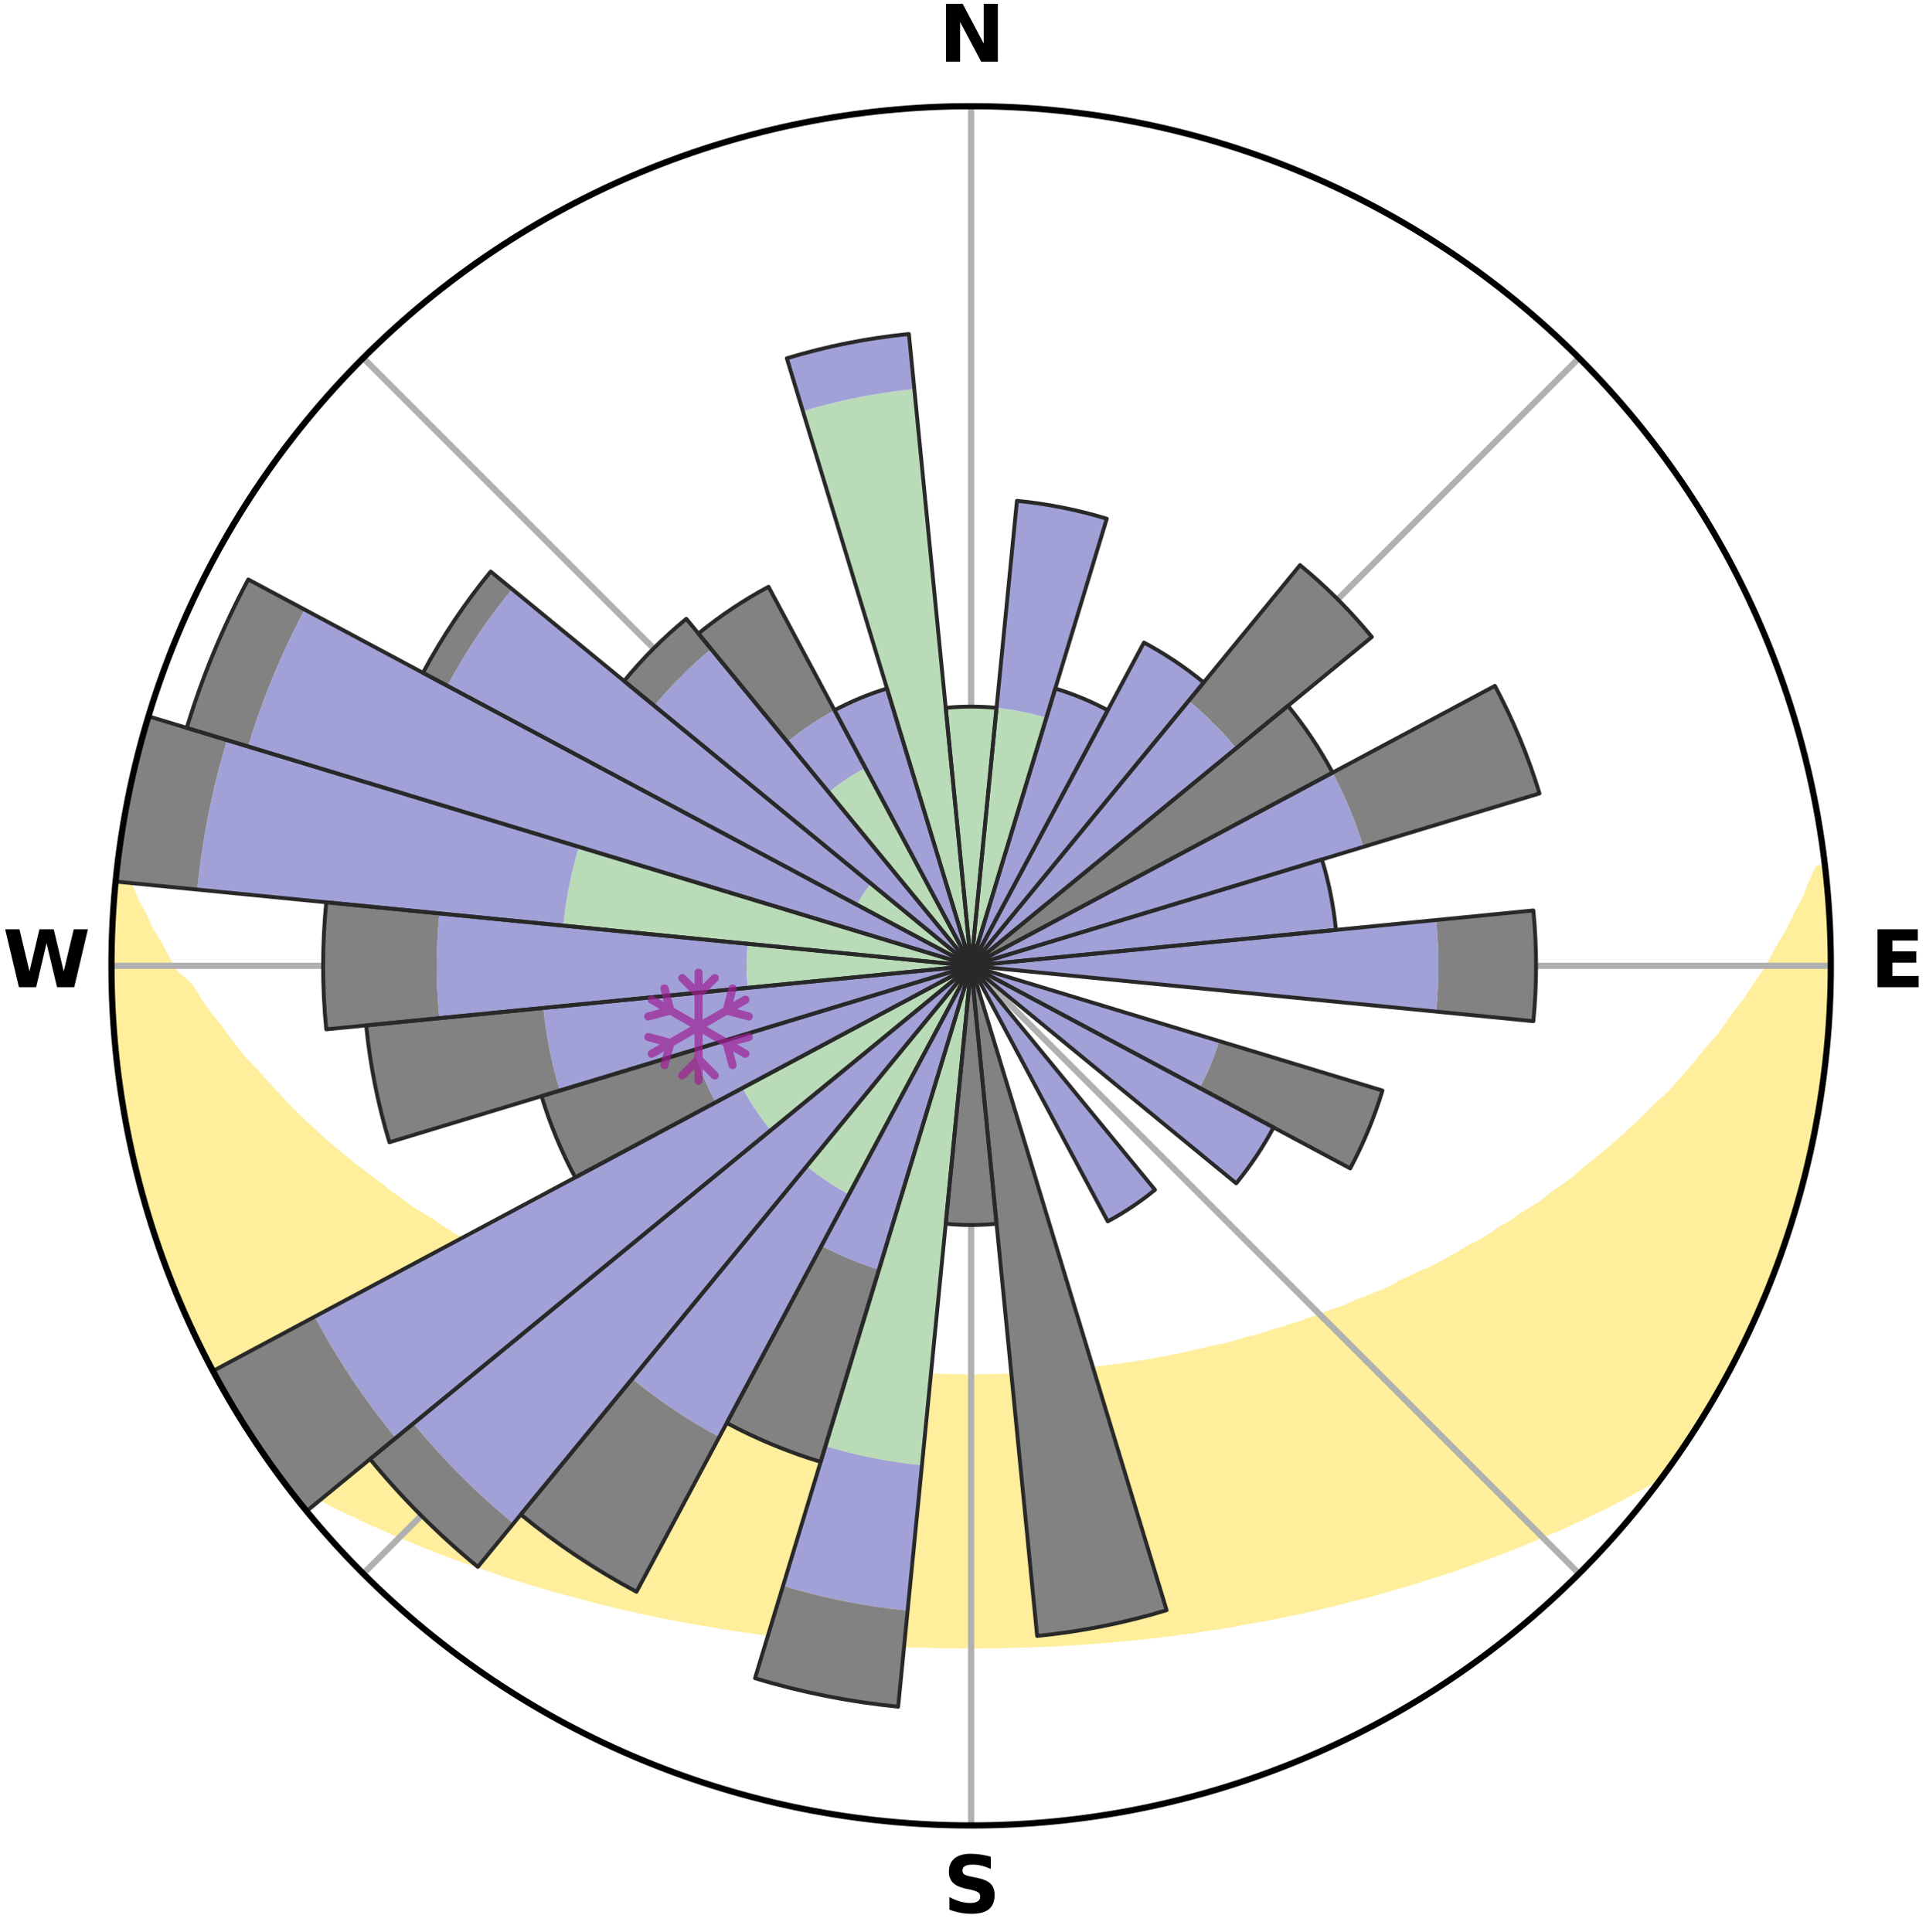 <?xml version="1.0" encoding="utf-8" standalone="no"?>
<!DOCTYPE svg PUBLIC "-//W3C//DTD SVG 1.1//EN"
  "http://www.w3.org/Graphics/SVG/1.1/DTD/svg11.dtd">
<svg xmlns:xlink="http://www.w3.org/1999/xlink" width="248.41pt" height="249.158pt" viewBox="0 0 248.41 249.158" xmlns="http://www.w3.org/2000/svg" version="1.1">
 <title>Ski Rose for Buena Vista Ski Area</title>
 <defs>
  <style type="text/css">*{stroke-linejoin: round; stroke-linecap: butt}</style>
 </defs>
 <g id="figure_1">
  <g id="patch_1">
   <path d="M 0 249.158 
L 248.41 249.158 
L 248.41 0 
L 0 0 
z
" style="fill: #ffffff"/>
  </g>
  <g id="axes_1">
   <g id="patch_2">
    <path d="M 236.135 124.579 
C 236.135 110.018 233.267 95.599 227.695 82.147 
C 222.122 68.695 213.955 56.471 203.659 46.175 
C 193.363 35.879 181.139 27.711 167.687 22.139 
C 154.235 16.567 139.815 13.699 125.255 13.699 
C 110.694 13.699 96.275 16.567 82.823 22.139 
C 69.371 27.711 57.147 35.879 46.851 46.175 
C 36.555 56.471 28.387 68.695 22.815 82.147 
C 17.243 95.599 14.375 110.018 14.375 124.579 
C 14.375 139.14 17.243 153.559 22.815 167.011 
C 28.387 180.463 36.555 192.687 46.851 202.983 
C 57.147 213.279 69.371 221.447 82.823 227.019 
C 96.275 232.591 110.694 235.459 125.255 235.459 
C 139.815 235.459 154.235 232.591 167.687 227.019 
C 181.139 221.447 193.363 213.279 203.659 202.983 
C 213.955 192.687 222.122 180.463 227.695 167.011 
C 233.267 153.559 236.135 139.14 236.135 124.579 
M 125.255 124.579 
C 125.255 124.579 125.255 124.579 125.255 124.579 
C 125.255 124.579 125.255 124.579 125.255 124.579 
C 125.255 124.579 125.255 124.579 125.255 124.579 
C 125.255 124.579 125.255 124.579 125.255 124.579 
C 125.255 124.579 125.255 124.579 125.255 124.579 
C 125.255 124.579 125.255 124.579 125.255 124.579 
C 125.255 124.579 125.255 124.579 125.255 124.579 
C 125.255 124.579 125.255 124.579 125.255 124.579 
C 125.255 124.579 125.255 124.579 125.255 124.579 
C 125.255 124.579 125.255 124.579 125.255 124.579 
C 125.255 124.579 125.255 124.579 125.255 124.579 
C 125.255 124.579 125.255 124.579 125.255 124.579 
C 125.255 124.579 125.255 124.579 125.255 124.579 
C 125.255 124.579 125.255 124.579 125.255 124.579 
C 125.255 124.579 125.255 124.579 125.255 124.579 
C 125.255 124.579 125.255 124.579 125.255 124.579 
z
" style="fill: #ffffff"/>
   </g>
   <g id="PolyCollection_1">
    <defs>
     <path id="m18ed9eee6e" d="M 235.28 -137.115 
L 234.573 -137.034 
L 233.665 -135.018 
L 232.871 -133.049 
L 231.822 -131.097 
L 230.92 -129.193 
L 229.772 -127.316 
L 228.787 -125.483 
L 227.766 -123.684 
L 226.506 -121.928 
L 225.419 -120.206 
L 224.097 -118.534 
L 222.952 -116.89 
L 221.781 -115.285 
L 220.381 -113.741 
L 219.161 -112.216 
L 217.92 -110.73 
L 216.657 -109.284 
L 215.375 -107.876 
L 213.877 -106.549 
L 212.561 -105.224 
L 211.231 -103.938 
L 209.886 -102.692 
L 208.528 -101.485 
L 207.159 -100.318 
L 205.78 -99.189 
L 204.393 -98.1 
L 203.181 -96.984 
L 201.777 -95.969 
L 200.367 -94.992 
L 199.13 -93.979 
L 197.712 -93.074 
L 196.291 -92.206 
L 195.039 -91.294 
L 193.615 -90.496 
L 192.357 -89.648 
L 191.094 -88.831 
L 189.673 -88.133 
L 188.411 -87.378 
L 187.147 -86.651 
L 185.884 -85.954 
L 184.621 -85.285 
L 183.22 -84.74 
L 181.966 -84.128 
L 180.714 -83.541 
L 179.597 -82.881 
L 178.35 -82.345 
L 177.109 -81.834 
L 175.874 -81.346 
L 174.645 -80.883 
L 173.535 -80.339 
L 172.317 -79.919 
L 171.106 -79.521 
L 170.006 -79.04 
L 168.809 -78.682 
L 167.716 -78.241 
L 166.535 -77.921 
L 165.45 -77.516 
L 164.285 -77.231 
L 163.211 -76.862 
L 162.14 -76.509 
L 161 -76.272 
L 159.941 -75.951 
L 158.886 -75.646 
L 157.835 -75.356 
L 156.73 -75.173 
L 155.692 -74.91 
L 154.659 -74.66 
L 153.632 -74.423 
L 152.609 -74.199 
L 151.591 -73.987 
L 150.579 -73.786 
L 149.572 -73.597 
L 148.57 -73.418 
L 147.574 -73.249 
L 146.582 -73.091 
L 145.596 -72.941 
L 144.614 -72.801 
L 143.637 -72.669 
L 142.665 -72.545 
L 141.698 -72.43 
L 140.734 -72.321 
L 139.79 -72.167 
L 138.833 -72.076 
L 137.88 -71.992 
L 136.931 -71.913 
L 135.985 -71.841 
L 135.048 -71.738 
L 134.107 -71.68 
L 133.168 -71.628 
L 132.232 -71.581 
L 131.301 -71.516 
L 130.367 -71.482 
L 129.436 -71.453 
L 128.506 -71.429 
L 127.576 -71.409 
L 126.648 -71.389 
L 125.719 -71.381 
L 124.791 -71.382 
L 123.862 -71.391 
L 122.934 -71.412 
L 122.004 -71.434 
L 121.074 -71.461 
L 120.143 -71.491 
L 119.213 -71.549 
L 118.279 -71.593 
L 117.343 -71.642 
L 116.405 -71.696 
L 115.465 -71.756 
L 114.529 -71.86 
L 113.584 -71.934 
L 112.635 -72.014 
L 111.683 -72.101 
L 110.727 -72.194 
L 109.783 -72.348 
L 108.821 -72.458 
L 107.855 -72.576 
L 106.884 -72.701 
L 105.908 -72.834 
L 104.928 -72.976 
L 103.943 -73.127 
L 102.952 -73.287 
L 101.957 -73.457 
L 100.957 -73.637 
L 99.951 -73.827 
L 98.94 -74.029 
L 97.924 -74.242 
L 96.903 -74.468 
L 95.877 -74.706 
L 94.846 -74.956 
L 93.81 -75.22 
L 92.769 -75.498 
L 91.658 -75.695 
L 90.605 -76.001 
L 89.547 -76.323 
L 88.485 -76.66 
L 87.34 -76.914 
L 86.267 -77.283 
L 85.105 -77.569 
L 84.022 -77.974 
L 82.937 -78.397 
L 81.751 -78.736 
L 80.658 -79.197 
L 79.459 -79.575 
L 78.251 -79.974 
L 77.147 -80.496 
L 75.927 -80.937 
L 74.7 -81.401 
L 73.467 -81.888 
L 72.354 -82.5 
L 71.114 -83.035 
L 69.868 -83.595 
L 68.619 -84.181 
L 67.367 -84.794 
L 66.112 -85.433 
L 64.855 -86.1 
L 63.447 -86.703 
L 62.186 -87.429 
L 60.926 -88.183 
L 59.667 -88.968 
L 58.247 -89.697 
L 56.991 -90.544 
L 55.738 -91.421 
L 54.32 -92.252 
L 52.902 -93.119 
L 51.662 -94.096 
L 50.251 -95.034 
L 49.025 -96.078 
L 47.626 -97.089 
L 46.233 -98.139 
L 44.848 -99.227 
L 43.471 -100.354 
L 42.105 -101.52 
L 40.75 -102.725 
L 39.408 -103.969 
L 38.08 -105.253 
L 36.767 -106.576 
L 35.471 -107.939 
L 34.192 -109.34 
L 32.933 -110.782 
L 31.492 -112.235 
L 30.275 -113.758 
L 29.082 -115.319 
L 27.913 -116.918 
L 26.566 -118.543 
L 25.452 -120.222 
L 24.367 -121.937 
L 22.415 -123.682 
L 21.398 -125.485 
L 20.416 -127.324 
L 19.274 -129.206 
L 18.378 -131.116 
L 17.339 -133.072 
L 16.555 -135.046 
L 15.842 -137.045 
L 15.142 -137.125 
L 15.142 -137.125 
L 14.892 -135.206 
L 14.823 -133.27 
L 14.614 -131.346 
L 14.536 -129.413 
L 14.492 -127.479 
L 14.382 -125.547 
L 14.402 -123.612 
L 14.455 -121.678 
L 14.539 -119.745 
L 14.655 -117.814 
L 14.801 -115.886 
L 14.888 -113.952 
L 15.097 -112.028 
L 15.336 -110.108 
L 15.606 -108.192 
L 15.992 -106.295 
L 16.241 -104.374 
L 16.603 -102.474 
L 17.162 -100.615 
L 17.507 -98.711 
L 17.96 -96.831 
L 18.444 -94.958 
L 18.958 -93.092 
L 19.57 -91.257 
L 20.143 -89.409 
L 20.748 -87.571 
L 21.473 -85.777 
L 22.139 -83.961 
L 22.837 -82.156 
L 23.627 -80.39 
L 24.389 -78.612 
L 25.185 -76.848 
L 26.093 -75.139 
L 26.941 -73.4 
L 27.842 -71.688 
L 28.779 -69.996 
L 29.753 -68.324 
L 30.74 -66.66 
L 31.766 -65.02 
L 32.803 -63.387 
L 33.931 -61.814 
L 34.99 -60.194 
L 36.504 -58.907 
L 38.241 -57.811 
L 40.061 -56.813 
L 41.896 -55.863 
L 43.683 -54.91 
L 45.534 -54.048 
L 47.33 -53.174 
L 49.18 -52.387 
L 50.975 -51.585 
L 52.768 -50.816 
L 54.558 -50.08 
L 56.344 -49.376 
L 58.125 -48.703 
L 59.9 -48.059 
L 61.669 -47.444 
L 63.431 -46.856 
L 65.148 -46.246 
L 66.896 -45.712 
L 68.601 -45.153 
L 70.334 -44.669 
L 72.027 -44.161 
L 73.744 -43.723 
L 75.423 -43.26 
L 77.096 -42.821 
L 78.761 -42.402 
L 80.421 -42.006 
L 82.073 -41.628 
L 83.719 -41.272 
L 85.358 -40.933 
L 86.99 -40.614 
L 88.614 -40.312 
L 90.232 -40.028 
L 91.843 -39.758 
L 93.434 -39.471 
L 95.033 -39.236 
L 96.625 -39.014 
L 98.202 -38.777 
L 99.783 -38.586 
L 101.35 -38.38 
L 102.92 -38.215 
L 104.478 -38.039 
L 106.039 -37.902 
L 107.59 -37.754 
L 109.138 -37.621 
L 110.686 -37.518 
L 112.228 -37.411 
L 113.767 -37.318 
L 115.305 -37.252 
L 116.84 -37.184 
L 118.372 -37.129 
L 119.904 -37.093 
L 121.434 -37.062 
L 122.963 -37.043 
L 124.491 -37.038 
L 126.019 -37.038 
L 127.547 -37.044 
L 129.076 -37.063 
L 130.606 -37.089 
L 132.137 -37.131 
L 133.67 -37.187 
L 135.206 -37.241 
L 136.742 -37.322 
L 138.282 -37.415 
L 139.823 -37.523 
L 141.371 -37.626 
L 142.918 -37.76 
L 144.475 -37.884 
L 146.03 -38.045 
L 147.595 -38.198 
L 149.158 -38.388 
L 150.734 -38.564 
L 152.306 -38.785 
L 153.892 -38.992 
L 155.473 -39.246 
L 157.072 -39.48 
L 158.676 -39.733 
L 160.273 -40.038 
L 161.891 -40.322 
L 163.515 -40.626 
L 165.147 -40.944 
L 166.784 -41.284 
L 168.43 -41.64 
L 170.082 -42.018 
L 171.741 -42.414 
L 173.406 -42.834 
L 175.079 -43.273 
L 176.788 -43.688 
L 178.474 -44.174 
L 180.167 -44.682 
L 181.899 -45.166 
L 183.603 -45.726 
L 185.351 -46.26 
L 187.107 -46.82 
L 188.829 -47.457 
L 190.598 -48.072 
L 192.373 -48.716 
L 194.153 -49.39 
L 195.938 -50.094 
L 197.728 -50.83 
L 199.521 -51.598 
L 201.368 -52.351 
L 203.164 -53.188 
L 204.96 -54.062 
L 206.811 -54.923 
L 208.598 -55.876 
L 210.432 -56.826 
L 212.253 -57.823 
L 214.047 -58.876 
L 215.521 -60.193 
L 216.626 -61.782 
L 217.691 -63.397 
L 218.751 -65.015 
L 219.792 -66.647 
L 220.778 -68.312 
L 221.646 -70.043 
L 222.584 -71.734 
L 223.6 -73.384 
L 224.435 -75.129 
L 225.322 -76.849 
L 226.139 -78.604 
L 226.867 -80.397 
L 227.64 -82.17 
L 228.366 -83.962 
L 229.109 -85.75 
L 229.734 -87.581 
L 230.312 -89.427 
L 230.958 -91.251 
L 231.492 -93.11 
L 232.062 -94.959 
L 232.598 -96.818 
L 232.991 -98.714 
L 233.474 -100.587 
L 233.897 -102.476 
L 234.133 -104.4 
L 234.496 -106.298 
L 234.819 -108.205 
L 235.102 -110.117 
L 235.343 -112.036 
L 235.551 -113.959 
L 235.721 -115.885 
L 235.855 -117.814 
L 235.954 -119.746 
L 236.016 -121.679 
L 236.042 -123.612 
L 236.033 -125.546 
L 235.994 -127.479 
L 235.916 -129.411 
L 235.805 -131.341 
L 235.665 -133.269 
L 235.488 -135.193 
L 235.28 -137.115 
z
" style="stroke: #ffee9c"/>
    </defs>
    <g clip-path="url(#p62c74bb665)">
     <use xlink:href="#m18ed9eee6e" x="0" y="249.158" style="fill: #ffee9c; stroke: #ffee9c"/>
    </g>
   </g>
   <g id="matplotlib.axis_1">
    <g id="xtick_1">
     <g id="line2d_1">
      <path d="M 125.255 124.579 
L 125.255 13.699 
" clip-path="url(#p62c74bb665)" style="fill: none; stroke: #b0b0b0; stroke-width: 0.8; stroke-linecap: square"/>
     </g>
     <g id="text_1">
      <!-- N -->
      <g transform="translate(121.07 7.958) scale(0.1 -0.1)">
       <defs>
        <path id="DejaVuSans-Bold-4e" d="M 588 4666 
L 1931 4666 
L 3628 1466 
L 3628 4666 
L 4769 4666 
L 4769 0 
L 3425 0 
L 1728 3200 
L 1728 0 
L 588 0 
L 588 4666 
z
" transform="scale(0.016)"/>
       </defs>
       <use xlink:href="#DejaVuSans-Bold-4e"/>
      </g>
     </g>
    </g>
    <g id="xtick_2">
     <g id="line2d_2">
      <path d="M 125.255 124.579 
L 203.659 46.175 
" clip-path="url(#p62c74bb665)" style="fill: none; stroke: #b0b0b0; stroke-width: 0.8; stroke-linecap: square"/>
     </g>
    </g>
    <g id="xtick_3">
     <g id="line2d_3">
      <path d="M 125.255 124.579 
L 236.135 124.579 
" clip-path="url(#p62c74bb665)" style="fill: none; stroke: #b0b0b0; stroke-width: 0.8; stroke-linecap: square"/>
     </g>
     <g id="text_2">
      <!-- E -->
      <g transform="translate(241.219 127.338) scale(0.1 -0.1)">
       <defs>
        <path id="DejaVuSans-Bold-45" d="M 588 4666 
L 3834 4666 
L 3834 3756 
L 1791 3756 
L 1791 2888 
L 3713 2888 
L 3713 1978 
L 1791 1978 
L 1791 909 
L 3903 909 
L 3903 0 
L 588 0 
L 588 4666 
z
" transform="scale(0.016)"/>
       </defs>
       <use xlink:href="#DejaVuSans-Bold-45"/>
      </g>
     </g>
    </g>
    <g id="xtick_4">
     <g id="line2d_4">
      <path d="M 125.255 124.579 
L 203.659 202.983 
" clip-path="url(#p62c74bb665)" style="fill: none; stroke: #b0b0b0; stroke-width: 0.8; stroke-linecap: square"/>
     </g>
    </g>
    <g id="xtick_5">
     <g id="line2d_5">
      <path d="M 125.255 124.579 
L 125.255 235.459 
" clip-path="url(#p62c74bb665)" style="fill: none; stroke: #b0b0b0; stroke-width: 0.8; stroke-linecap: square"/>
     </g>
     <g id="text_3">
      <!-- S -->
      <g transform="translate(121.654 246.718) scale(0.1 -0.1)">
       <defs>
        <path id="DejaVuSans-Bold-53" d="M 3834 4519 
L 3834 3531 
Q 3450 3703 3084 3790 
Q 2719 3878 2394 3878 
Q 1963 3878 1756 3759 
Q 1550 3641 1550 3391 
Q 1550 3203 1689 3098 
Q 1828 2994 2194 2919 
L 2706 2816 
Q 3484 2659 3812 2340 
Q 4141 2022 4141 1434 
Q 4141 663 3683 286 
Q 3225 -91 2284 -91 
Q 1841 -91 1394 -6 
Q 947 78 500 244 
L 500 1259 
Q 947 1022 1364 901 
Q 1781 781 2169 781 
Q 2563 781 2772 912 
Q 2981 1044 2981 1288 
Q 2981 1506 2839 1625 
Q 2697 1744 2272 1838 
L 1806 1941 
Q 1106 2091 782 2419 
Q 459 2747 459 3303 
Q 459 4000 909 4375 
Q 1359 4750 2203 4750 
Q 2588 4750 2994 4692 
Q 3400 4634 3834 4519 
z
" transform="scale(0.016)"/>
       </defs>
       <use xlink:href="#DejaVuSans-Bold-53"/>
      </g>
     </g>
    </g>
    <g id="xtick_6">
     <g id="line2d_6">
      <path d="M 125.255 124.579 
L 46.851 202.983 
" clip-path="url(#p62c74bb665)" style="fill: none; stroke: #b0b0b0; stroke-width: 0.8; stroke-linecap: square"/>
     </g>
    </g>
    <g id="xtick_7">
     <g id="line2d_7">
      <path d="M 125.255 124.579 
L 14.375 124.579 
" clip-path="url(#p62c74bb665)" style="fill: none; stroke: #b0b0b0; stroke-width: 0.8; stroke-linecap: square"/>
     </g>
     <g id="text_4">
      <!-- W -->
      <g transform="translate(0.36 127.338) scale(0.1 -0.1)">
       <defs>
        <path id="DejaVuSans-Bold-57" d="M 191 4666 
L 1344 4666 
L 2150 1275 
L 2950 4666 
L 4109 4666 
L 4909 1275 
L 5716 4666 
L 6859 4666 
L 5759 0 
L 4372 0 
L 3525 3547 
L 2688 0 
L 1300 0 
L 191 4666 
z
" transform="scale(0.016)"/>
       </defs>
       <use xlink:href="#DejaVuSans-Bold-57"/>
      </g>
     </g>
    </g>
    <g id="xtick_8">
     <g id="line2d_8">
      <path d="M 125.255 124.579 
L 46.851 46.175 
" clip-path="url(#p62c74bb665)" style="fill: none; stroke: #b0b0b0; stroke-width: 0.8; stroke-linecap: square"/>
     </g>
    </g>
   </g>
   <g id="matplotlib.axis_2"/>
   <g id="patch_3">
    <path d="M 125.255 124.579 
C 125.255 124.579 125.255 124.579 125.255 124.579 
C 125.255 124.579 125.255 124.579 125.255 124.579 
L 125.255 124.579 
C 125.255 124.579 125.255 124.579 125.255 124.579 
C 125.255 124.579 125.255 124.579 125.255 124.579 
z
" clip-path="url(#p62c74bb665)" style="fill: #d9d9d9"/>
   </g>
   <g id="patch_4">
    <path d="M 125.255 124.579 
C 125.255 124.579 125.255 124.579 125.255 124.579 
C 125.255 124.579 125.255 124.579 125.255 124.579 
L 125.255 124.579 
C 125.255 124.579 125.255 124.579 125.255 124.579 
C 125.255 124.579 125.255 124.579 125.255 124.579 
z
" clip-path="url(#p62c74bb665)" style="fill: #d9d9d9"/>
   </g>
   <g id="patch_5">
    <path d="M 125.255 124.579 
C 125.255 124.579 125.255 124.579 125.255 124.579 
C 125.255 124.579 125.255 124.579 125.255 124.579 
L 125.255 124.579 
C 125.255 124.579 125.255 124.579 125.255 124.579 
C 125.255 124.579 125.255 124.579 125.255 124.579 
z
" clip-path="url(#p62c74bb665)" style="fill: #d9d9d9"/>
   </g>
   <g id="patch_6">
    <path d="M 125.255 124.579 
C 125.255 124.579 125.255 124.579 125.255 124.579 
C 125.255 124.579 125.255 124.579 125.255 124.579 
L 125.255 124.579 
C 125.255 124.579 125.255 124.579 125.255 124.579 
C 125.255 124.579 125.255 124.579 125.255 124.579 
z
" clip-path="url(#p62c74bb665)" style="fill: #d9d9d9"/>
   </g>
   <g id="patch_7">
    <path d="M 125.255 124.579 
C 125.255 124.579 125.255 124.579 125.255 124.579 
C 125.255 124.579 125.255 124.579 125.255 124.579 
L 125.255 124.579 
C 125.255 124.579 125.255 124.579 125.255 124.579 
C 125.255 124.579 125.255 124.579 125.255 124.579 
z
" clip-path="url(#p62c74bb665)" style="fill: #d9d9d9"/>
   </g>
   <g id="patch_8">
    <path d="M 125.255 124.579 
C 125.255 124.579 125.255 124.579 125.255 124.579 
C 125.255 124.579 125.255 124.579 125.255 124.579 
L 125.255 124.579 
C 125.255 124.579 125.255 124.579 125.255 124.579 
C 125.255 124.579 125.255 124.579 125.255 124.579 
z
" clip-path="url(#p62c74bb665)" style="fill: #d9d9d9"/>
   </g>
   <g id="patch_9">
    <path d="M 125.255 124.579 
C 125.255 124.579 125.255 124.579 125.255 124.579 
C 125.255 124.579 125.255 124.579 125.255 124.579 
L 125.255 124.579 
C 125.255 124.579 125.255 124.579 125.255 124.579 
C 125.255 124.579 125.255 124.579 125.255 124.579 
z
" clip-path="url(#p62c74bb665)" style="fill: #d9d9d9"/>
   </g>
   <g id="patch_10">
    <path d="M 125.255 124.579 
C 125.255 124.579 125.255 124.579 125.255 124.579 
C 125.255 124.579 125.255 124.579 125.255 124.579 
L 125.255 124.579 
C 125.255 124.579 125.255 124.579 125.255 124.579 
C 125.255 124.579 125.255 124.579 125.255 124.579 
z
" clip-path="url(#p62c74bb665)" style="fill: #d9d9d9"/>
   </g>
   <g id="patch_11">
    <path d="M 125.255 124.579 
C 125.255 124.579 125.255 124.579 125.255 124.579 
C 125.255 124.579 125.255 124.579 125.255 124.579 
L 125.255 124.579 
C 125.255 124.579 125.255 124.579 125.255 124.579 
C 125.255 124.579 125.255 124.579 125.255 124.579 
z
" clip-path="url(#p62c74bb665)" style="fill: #d9d9d9"/>
   </g>
   <g id="patch_12">
    <path d="M 125.255 124.579 
C 125.255 124.579 125.255 124.579 125.255 124.579 
C 125.255 124.579 125.255 124.579 125.255 124.579 
L 125.255 124.579 
C 125.255 124.579 125.255 124.579 125.255 124.579 
C 125.255 124.579 125.255 124.579 125.255 124.579 
z
" clip-path="url(#p62c74bb665)" style="fill: #d9d9d9"/>
   </g>
   <g id="patch_13">
    <path d="M 125.255 124.579 
C 125.255 124.579 125.255 124.579 125.255 124.579 
C 125.255 124.579 125.255 124.579 125.255 124.579 
L 125.255 124.579 
C 125.255 124.579 125.255 124.579 125.255 124.579 
C 125.255 124.579 125.255 124.579 125.255 124.579 
z
" clip-path="url(#p62c74bb665)" style="fill: #d9d9d9"/>
   </g>
   <g id="patch_14">
    <path d="M 125.255 124.579 
C 125.255 124.579 125.255 124.579 125.255 124.579 
C 125.255 124.579 125.255 124.579 125.255 124.579 
L 125.255 124.579 
C 125.255 124.579 125.255 124.579 125.255 124.579 
C 125.255 124.579 125.255 124.579 125.255 124.579 
z
" clip-path="url(#p62c74bb665)" style="fill: #d9d9d9"/>
   </g>
   <g id="patch_15">
    <path d="M 125.255 124.579 
C 125.255 124.579 125.255 124.579 125.255 124.579 
C 125.255 124.579 125.255 124.579 125.255 124.579 
L 125.255 124.579 
C 125.255 124.579 125.255 124.579 125.255 124.579 
C 125.255 124.579 125.255 124.579 125.255 124.579 
z
" clip-path="url(#p62c74bb665)" style="fill: #d9d9d9"/>
   </g>
   <g id="patch_16">
    <path d="M 125.255 124.579 
C 125.255 124.579 125.255 124.579 125.255 124.579 
C 125.255 124.579 125.255 124.579 125.255 124.579 
L 125.255 124.579 
C 125.255 124.579 125.255 124.579 125.255 124.579 
C 125.255 124.579 125.255 124.579 125.255 124.579 
z
" clip-path="url(#p62c74bb665)" style="fill: #d9d9d9"/>
   </g>
   <g id="patch_17">
    <path d="M 125.255 124.579 
C 125.255 124.579 125.255 124.579 125.255 124.579 
C 125.255 124.579 125.255 124.579 125.255 124.579 
L 125.255 124.579 
C 125.255 124.579 125.255 124.579 125.255 124.579 
C 125.255 124.579 125.255 124.579 125.255 124.579 
z
" clip-path="url(#p62c74bb665)" style="fill: #d9d9d9"/>
   </g>
   <g id="patch_18">
    <path d="M 125.255 124.579 
C 125.255 124.579 125.255 124.579 125.255 124.579 
C 125.255 124.579 125.255 124.579 125.255 124.579 
L 125.255 124.579 
C 125.255 124.579 125.255 124.579 125.255 124.579 
C 125.255 124.579 125.255 124.579 125.255 124.579 
z
" clip-path="url(#p62c74bb665)" style="fill: #d9d9d9"/>
   </g>
   <g id="patch_19">
    <path d="M 125.255 124.579 
C 125.255 124.579 125.255 124.579 125.255 124.579 
C 125.255 124.579 125.255 124.579 125.255 124.579 
L 125.255 124.579 
C 125.255 124.579 125.255 124.579 125.255 124.579 
C 125.255 124.579 125.255 124.579 125.255 124.579 
z
" clip-path="url(#p62c74bb665)" style="fill: #d9d9d9"/>
   </g>
   <g id="patch_20">
    <path d="M 125.255 124.579 
C 125.255 124.579 125.255 124.579 125.255 124.579 
C 125.255 124.579 125.255 124.579 125.255 124.579 
L 125.255 124.579 
C 125.255 124.579 125.255 124.579 125.255 124.579 
C 125.255 124.579 125.255 124.579 125.255 124.579 
z
" clip-path="url(#p62c74bb665)" style="fill: #d9d9d9"/>
   </g>
   <g id="patch_21">
    <path d="M 125.255 124.579 
C 125.255 124.579 125.255 124.579 125.255 124.579 
C 125.255 124.579 125.255 124.579 125.255 124.579 
L 125.255 124.579 
C 125.255 124.579 125.255 124.579 125.255 124.579 
C 125.255 124.579 125.255 124.579 125.255 124.579 
z
" clip-path="url(#p62c74bb665)" style="fill: #d9d9d9"/>
   </g>
   <g id="patch_22">
    <path d="M 125.255 124.579 
C 125.255 124.579 125.255 124.579 125.255 124.579 
C 125.255 124.579 125.255 124.579 125.255 124.579 
L 125.255 124.579 
C 125.255 124.579 125.255 124.579 125.255 124.579 
C 125.255 124.579 125.255 124.579 125.255 124.579 
z
" clip-path="url(#p62c74bb665)" style="fill: #d9d9d9"/>
   </g>
   <g id="patch_23">
    <path d="M 125.255 124.579 
C 125.255 124.579 125.255 124.579 125.255 124.579 
C 125.255 124.579 125.255 124.579 125.255 124.579 
L 125.255 124.579 
C 125.255 124.579 125.255 124.579 125.255 124.579 
C 125.255 124.579 125.255 124.579 125.255 124.579 
z
" clip-path="url(#p62c74bb665)" style="fill: #d9d9d9"/>
   </g>
   <g id="patch_24">
    <path d="M 125.255 124.579 
C 125.255 124.579 125.255 124.579 125.255 124.579 
C 125.255 124.579 125.255 124.579 125.255 124.579 
L 125.255 124.579 
C 125.255 124.579 125.255 124.579 125.255 124.579 
C 125.255 124.579 125.255 124.579 125.255 124.579 
z
" clip-path="url(#p62c74bb665)" style="fill: #d9d9d9"/>
   </g>
   <g id="patch_25">
    <path d="M 125.255 124.579 
C 125.255 124.579 125.255 124.579 125.255 124.579 
C 125.255 124.579 125.255 124.579 125.255 124.579 
L 125.255 124.579 
C 125.255 124.579 125.255 124.579 125.255 124.579 
C 125.255 124.579 125.255 124.579 125.255 124.579 
z
" clip-path="url(#p62c74bb665)" style="fill: #d9d9d9"/>
   </g>
   <g id="patch_26">
    <path d="M 125.255 124.579 
C 125.255 124.579 125.255 124.579 125.255 124.579 
C 125.255 124.579 125.255 124.579 125.255 124.579 
L 125.255 124.579 
C 125.255 124.579 125.255 124.579 125.255 124.579 
C 125.255 124.579 125.255 124.579 125.255 124.579 
z
" clip-path="url(#p62c74bb665)" style="fill: #d9d9d9"/>
   </g>
   <g id="patch_27">
    <path d="M 125.255 124.579 
C 125.255 124.579 125.255 124.579 125.255 124.579 
C 125.255 124.579 125.255 124.579 125.255 124.579 
L 125.255 124.579 
C 125.255 124.579 125.255 124.579 125.255 124.579 
C 125.255 124.579 125.255 124.579 125.255 124.579 
z
" clip-path="url(#p62c74bb665)" style="fill: #d9d9d9"/>
   </g>
   <g id="patch_28">
    <path d="M 125.255 124.579 
C 125.255 124.579 125.255 124.579 125.255 124.579 
C 125.255 124.579 125.255 124.579 125.255 124.579 
L 125.255 124.579 
C 125.255 124.579 125.255 124.579 125.255 124.579 
C 125.255 124.579 125.255 124.579 125.255 124.579 
z
" clip-path="url(#p62c74bb665)" style="fill: #d9d9d9"/>
   </g>
   <g id="patch_29">
    <path d="M 125.255 124.579 
C 125.255 124.579 125.255 124.579 125.255 124.579 
C 125.255 124.579 125.255 124.579 125.255 124.579 
L 125.255 124.579 
C 125.255 124.579 125.255 124.579 125.255 124.579 
C 125.255 124.579 125.255 124.579 125.255 124.579 
z
" clip-path="url(#p62c74bb665)" style="fill: #d9d9d9"/>
   </g>
   <g id="patch_30">
    <path d="M 125.255 124.579 
C 125.255 124.579 125.255 124.579 125.255 124.579 
C 125.255 124.579 125.255 124.579 125.255 124.579 
L 125.255 124.579 
C 125.255 124.579 125.255 124.579 125.255 124.579 
C 125.255 124.579 125.255 124.579 125.255 124.579 
z
" clip-path="url(#p62c74bb665)" style="fill: #d9d9d9"/>
   </g>
   <g id="patch_31">
    <path d="M 125.255 124.579 
C 125.255 124.579 125.255 124.579 125.255 124.579 
C 125.255 124.579 125.255 124.579 125.255 124.579 
L 125.255 124.579 
C 125.255 124.579 125.255 124.579 125.255 124.579 
C 125.255 124.579 125.255 124.579 125.255 124.579 
z
" clip-path="url(#p62c74bb665)" style="fill: #d9d9d9"/>
   </g>
   <g id="patch_32">
    <path d="M 125.255 124.579 
C 125.255 124.579 125.255 124.579 125.255 124.579 
C 125.255 124.579 125.255 124.579 125.255 124.579 
L 125.255 124.579 
C 125.255 124.579 125.255 124.579 125.255 124.579 
C 125.255 124.579 125.255 124.579 125.255 124.579 
z
" clip-path="url(#p62c74bb665)" style="fill: #d9d9d9"/>
   </g>
   <g id="patch_33">
    <path d="M 125.255 124.579 
C 125.255 124.579 125.255 124.579 125.255 124.579 
C 125.255 124.579 125.255 124.579 125.255 124.579 
L 125.255 124.579 
C 125.255 124.579 125.255 124.579 125.255 124.579 
C 125.255 124.579 125.255 124.579 125.255 124.579 
z
" clip-path="url(#p62c74bb665)" style="fill: #d9d9d9"/>
   </g>
   <g id="patch_34">
    <path d="M 125.255 124.579 
C 125.255 124.579 125.255 124.579 125.255 124.579 
C 125.255 124.579 125.255 124.579 125.255 124.579 
L 125.255 124.579 
C 125.255 124.579 125.255 124.579 125.255 124.579 
C 125.255 124.579 125.255 124.579 125.255 124.579 
z
" clip-path="url(#p62c74bb665)" style="fill: #d9d9d9"/>
   </g>
   <g id="patch_35">
    <path d="M 125.255 124.579 
C 125.255 124.579 125.255 124.579 125.255 124.579 
C 125.255 124.579 125.255 124.579 125.255 124.579 
L 128.532 91.308 
C 127.443 91.201 126.349 91.147 125.255 91.147 
C 124.161 91.147 123.067 91.201 121.978 91.308 
z
" clip-path="url(#p62c74bb665)" style="fill: #badbb8"/>
   </g>
   <g id="patch_36">
    <path d="M 125.255 124.579 
C 125.255 124.579 125.255 124.579 125.255 124.579 
C 125.255 124.579 125.255 124.579 125.255 124.579 
L 134.96 92.587 
C 133.912 92.269 132.85 92.003 131.777 91.79 
C 130.704 91.576 129.621 91.416 128.532 91.308 
z
" clip-path="url(#p62c74bb665)" style="fill: #badbb8"/>
   </g>
   <g id="patch_37">
    <path d="M 125.255 124.579 
C 125.255 124.579 125.255 124.579 125.255 124.579 
C 125.255 124.579 125.255 124.579 125.255 124.579 
L 125.255 124.579 
C 125.255 124.579 125.255 124.579 125.255 124.579 
C 125.255 124.579 125.255 124.579 125.255 124.579 
z
" clip-path="url(#p62c74bb665)" style="fill: #badbb8"/>
   </g>
   <g id="patch_38">
    <path d="M 125.255 124.579 
C 125.255 124.579 125.255 124.579 125.255 124.579 
C 125.255 124.579 125.255 124.579 125.255 124.579 
L 125.255 124.579 
C 125.255 124.579 125.255 124.579 125.255 124.579 
C 125.255 124.579 125.255 124.579 125.255 124.579 
z
" clip-path="url(#p62c74bb665)" style="fill: #badbb8"/>
   </g>
   <g id="patch_39">
    <path d="M 125.255 124.579 
C 125.255 124.579 125.255 124.579 125.255 124.579 
C 125.255 124.579 125.255 124.579 125.255 124.579 
L 125.255 124.579 
C 125.255 124.579 125.255 124.579 125.255 124.579 
C 125.255 124.579 125.255 124.579 125.255 124.579 
z
" clip-path="url(#p62c74bb665)" style="fill: #badbb8"/>
   </g>
   <g id="patch_40">
    <path d="M 125.255 124.579 
C 125.255 124.579 125.255 124.579 125.255 124.579 
C 125.255 124.579 125.255 124.579 125.255 124.579 
L 125.255 124.579 
C 125.255 124.579 125.255 124.579 125.255 124.579 
C 125.255 124.579 125.255 124.579 125.255 124.579 
z
" clip-path="url(#p62c74bb665)" style="fill: #badbb8"/>
   </g>
   <g id="patch_41">
    <path d="M 125.255 124.579 
C 125.255 124.579 125.255 124.579 125.255 124.579 
C 125.255 124.579 125.255 124.579 125.255 124.579 
L 125.255 124.579 
C 125.255 124.579 125.255 124.579 125.255 124.579 
C 125.255 124.579 125.255 124.579 125.255 124.579 
z
" clip-path="url(#p62c74bb665)" style="fill: #badbb8"/>
   </g>
   <g id="patch_42">
    <path d="M 125.255 124.579 
C 125.255 124.579 125.255 124.579 125.255 124.579 
C 125.255 124.579 125.255 124.579 125.255 124.579 
L 125.255 124.579 
C 125.255 124.579 125.255 124.579 125.255 124.579 
C 125.255 124.579 125.255 124.579 125.255 124.579 
z
" clip-path="url(#p62c74bb665)" style="fill: #badbb8"/>
   </g>
   <g id="patch_43">
    <path d="M 125.255 124.579 
C 125.255 124.579 125.255 124.579 125.255 124.579 
C 125.255 124.579 125.255 124.579 125.255 124.579 
L 125.255 124.579 
C 125.255 124.579 125.255 124.579 125.255 124.579 
C 125.255 124.579 125.255 124.579 125.255 124.579 
z
" clip-path="url(#p62c74bb665)" style="fill: #badbb8"/>
   </g>
   <g id="patch_44">
    <path d="M 125.255 124.579 
C 125.255 124.579 125.255 124.579 125.255 124.579 
C 125.255 124.579 125.255 124.579 125.255 124.579 
L 125.255 124.579 
C 125.255 124.579 125.255 124.579 125.255 124.579 
C 125.255 124.579 125.255 124.579 125.255 124.579 
z
" clip-path="url(#p62c74bb665)" style="fill: #badbb8"/>
   </g>
   <g id="patch_45">
    <path d="M 125.255 124.579 
C 125.255 124.579 125.255 124.579 125.255 124.579 
C 125.255 124.579 125.255 124.579 125.255 124.579 
L 125.255 124.579 
C 125.255 124.579 125.255 124.579 125.255 124.579 
C 125.255 124.579 125.255 124.579 125.255 124.579 
z
" clip-path="url(#p62c74bb665)" style="fill: #badbb8"/>
   </g>
   <g id="patch_46">
    <path d="M 125.255 124.579 
C 125.255 124.579 125.255 124.579 125.255 124.579 
C 125.255 124.579 125.255 124.579 125.255 124.579 
L 125.255 124.579 
C 125.255 124.579 125.255 124.579 125.255 124.579 
C 125.255 124.579 125.255 124.579 125.255 124.579 
z
" clip-path="url(#p62c74bb665)" style="fill: #badbb8"/>
   </g>
   <g id="patch_47">
    <path d="M 125.255 124.579 
C 125.255 124.579 125.255 124.579 125.255 124.579 
C 125.255 124.579 125.255 124.579 125.255 124.579 
L 125.255 124.579 
C 125.255 124.579 125.255 124.579 125.255 124.579 
C 125.255 124.579 125.255 124.579 125.255 124.579 
z
" clip-path="url(#p62c74bb665)" style="fill: #badbb8"/>
   </g>
   <g id="patch_48">
    <path d="M 125.255 124.579 
C 125.255 124.579 125.255 124.579 125.255 124.579 
C 125.255 124.579 125.255 124.579 125.255 124.579 
L 125.255 124.579 
C 125.255 124.579 125.255 124.579 125.255 124.579 
C 125.255 124.579 125.255 124.579 125.255 124.579 
z
" clip-path="url(#p62c74bb665)" style="fill: #badbb8"/>
   </g>
   <g id="patch_49">
    <path d="M 125.255 124.579 
C 125.255 124.579 125.255 124.579 125.255 124.579 
C 125.255 124.579 125.255 124.579 125.255 124.579 
L 125.255 124.579 
C 125.255 124.579 125.255 124.579 125.255 124.579 
C 125.255 124.579 125.255 124.579 125.255 124.579 
z
" clip-path="url(#p62c74bb665)" style="fill: #badbb8"/>
   </g>
   <g id="patch_50">
    <path d="M 125.255 124.579 
C 125.255 124.579 125.255 124.579 125.255 124.579 
C 125.255 124.579 125.255 124.579 125.255 124.579 
L 125.255 124.579 
C 125.255 124.579 125.255 124.579 125.255 124.579 
C 125.255 124.579 125.255 124.579 125.255 124.579 
z
" clip-path="url(#p62c74bb665)" style="fill: #badbb8"/>
   </g>
   <g id="patch_51">
    <path d="M 125.255 124.579 
C 125.255 124.579 125.255 124.579 125.255 124.579 
C 125.255 124.579 125.255 124.579 125.255 124.579 
L 125.255 124.579 
C 125.255 124.579 125.255 124.579 125.255 124.579 
C 125.255 124.579 125.255 124.579 125.255 124.579 
z
" clip-path="url(#p62c74bb665)" style="fill: #badbb8"/>
   </g>
   <g id="patch_52">
    <path d="M 125.255 124.579 
C 125.255 124.579 125.255 124.579 125.255 124.579 
C 125.255 124.579 125.255 124.579 125.255 124.579 
L 106.462 186.531 
C 108.49 187.146 110.546 187.662 112.625 188.075 
C 114.703 188.488 116.8 188.8 118.909 189.007 
z
" clip-path="url(#p62c74bb665)" style="fill: #badbb8"/>
   </g>
   <g id="patch_53">
    <path d="M 125.255 124.579 
C 125.255 124.579 125.255 124.579 125.255 124.579 
C 125.255 124.579 125.255 124.579 125.255 124.579 
L 125.255 124.579 
C 125.255 124.579 125.255 124.579 125.255 124.579 
C 125.255 124.579 125.255 124.579 125.255 124.579 
z
" clip-path="url(#p62c74bb665)" style="fill: #badbb8"/>
   </g>
   <g id="patch_54">
    <path d="M 125.255 124.579 
C 125.255 124.579 125.255 124.579 125.255 124.579 
C 125.255 124.579 125.255 124.579 125.255 124.579 
L 104.046 150.422 
C 104.892 151.116 105.771 151.768 106.681 152.376 
C 107.591 152.984 108.53 153.547 109.495 154.063 
z
" clip-path="url(#p62c74bb665)" style="fill: #badbb8"/>
   </g>
   <g id="patch_55">
    <path d="M 125.255 124.579 
C 125.255 124.579 125.255 124.579 125.255 124.579 
C 125.255 124.579 125.255 124.579 125.255 124.579 
L 125.255 124.579 
C 125.255 124.579 125.255 124.579 125.255 124.579 
C 125.255 124.579 125.255 124.579 125.255 124.579 
z
" clip-path="url(#p62c74bb665)" style="fill: #badbb8"/>
   </g>
   <g id="patch_56">
    <path d="M 125.255 124.579 
C 125.255 124.579 125.255 124.579 125.255 124.579 
C 125.255 124.579 125.255 124.579 125.255 124.579 
L 95.771 140.339 
C 96.287 141.304 96.85 142.243 97.458 143.153 
C 98.065 144.063 98.718 144.942 99.412 145.788 
z
" clip-path="url(#p62c74bb665)" style="fill: #badbb8"/>
   </g>
   <g id="patch_57">
    <path d="M 125.255 124.579 
C 125.255 124.579 125.255 124.579 125.255 124.579 
C 125.255 124.579 125.255 124.579 125.255 124.579 
L 125.255 124.579 
C 125.255 124.579 125.255 124.579 125.255 124.579 
C 125.255 124.579 125.255 124.579 125.255 124.579 
z
" clip-path="url(#p62c74bb665)" style="fill: #badbb8"/>
   </g>
   <g id="patch_58">
    <path d="M 125.255 124.579 
C 125.255 124.579 125.255 124.579 125.255 124.579 
C 125.255 124.579 125.255 124.579 125.255 124.579 
L 125.255 124.579 
C 125.255 124.579 125.255 124.579 125.255 124.579 
C 125.255 124.579 125.255 124.579 125.255 124.579 
z
" clip-path="url(#p62c74bb665)" style="fill: #badbb8"/>
   </g>
   <g id="patch_59">
    <path d="M 125.255 124.579 
C 125.255 124.579 125.255 124.579 125.255 124.579 
C 125.255 124.579 125.255 124.579 125.255 124.579 
L 96.442 121.741 
C 96.349 122.684 96.302 123.631 96.302 124.579 
C 96.302 125.527 96.349 126.474 96.442 127.417 
z
" clip-path="url(#p62c74bb665)" style="fill: #badbb8"/>
   </g>
   <g id="patch_60">
    <path d="M 125.255 124.579 
C 125.255 124.579 125.255 124.579 125.255 124.579 
C 125.255 124.579 125.255 124.579 125.255 124.579 
L 74.671 109.235 
C 74.169 110.89 73.748 112.57 73.411 114.267 
C 73.073 115.964 72.819 117.676 72.649 119.398 
z
" clip-path="url(#p62c74bb665)" style="fill: #badbb8"/>
   </g>
   <g id="patch_61">
    <path d="M 125.255 124.579 
C 125.255 124.579 125.255 124.579 125.255 124.579 
C 125.255 124.579 125.255 124.579 125.255 124.579 
L 125.255 124.579 
C 125.255 124.579 125.255 124.579 125.255 124.579 
C 125.255 124.579 125.255 124.579 125.255 124.579 
z
" clip-path="url(#p62c74bb665)" style="fill: #badbb8"/>
   </g>
   <g id="patch_62">
    <path d="M 125.255 124.579 
C 125.255 124.579 125.255 124.579 125.255 124.579 
C 125.255 124.579 125.255 124.579 125.255 124.579 
L 112.333 113.975 
C 111.986 114.398 111.66 114.837 111.356 115.292 
C 111.052 115.747 110.771 116.217 110.513 116.699 
z
" clip-path="url(#p62c74bb665)" style="fill: #badbb8"/>
   </g>
   <g id="patch_63">
    <path d="M 125.255 124.579 
C 125.255 124.579 125.255 124.579 125.255 124.579 
C 125.255 124.579 125.255 124.579 125.255 124.579 
L 125.255 124.579 
C 125.255 124.579 125.255 124.579 125.255 124.579 
C 125.255 124.579 125.255 124.579 125.255 124.579 
z
" clip-path="url(#p62c74bb665)" style="fill: #badbb8"/>
   </g>
   <g id="patch_64">
    <path d="M 125.255 124.579 
C 125.255 124.579 125.255 124.579 125.255 124.579 
C 125.255 124.579 125.255 124.579 125.255 124.579 
L 111.607 99.045 
C 110.771 99.492 109.958 99.979 109.17 100.506 
C 108.382 101.032 107.62 101.597 106.888 102.198 
z
" clip-path="url(#p62c74bb665)" style="fill: #badbb8"/>
   </g>
   <g id="patch_65">
    <path d="M 125.255 124.579 
C 125.255 124.579 125.255 124.579 125.255 124.579 
C 125.255 124.579 125.255 124.579 125.255 124.579 
L 125.255 124.579 
C 125.255 124.579 125.255 124.579 125.255 124.579 
C 125.255 124.579 125.255 124.579 125.255 124.579 
z
" clip-path="url(#p62c74bb665)" style="fill: #badbb8"/>
   </g>
   <g id="patch_66">
    <path d="M 125.255 124.579 
C 125.255 124.579 125.255 124.579 125.255 124.579 
C 125.255 124.579 125.255 124.579 125.255 124.579 
L 117.928 50.184 
C 115.492 50.424 113.071 50.783 110.671 51.26 
C 108.271 51.738 105.896 52.332 103.555 53.043 
z
" clip-path="url(#p62c74bb665)" style="fill: #badbb8"/>
   </g>
   <g id="patch_67">
    <path d="M 121.978 91.308 
C 123.067 91.201 124.161 91.147 125.255 91.147 
C 126.349 91.147 127.443 91.201 128.532 91.308 
L 128.532 91.308 
C 127.443 91.201 126.349 91.147 125.255 91.147 
C 124.161 91.147 123.067 91.201 121.978 91.308 
z
" clip-path="url(#p62c74bb665)" style="fill: #a1a1d8"/>
   </g>
   <g id="patch_68">
    <path d="M 128.532 91.308 
C 129.621 91.416 130.704 91.576 131.777 91.79 
C 132.85 92.003 133.912 92.269 134.96 92.587 
L 142.75 66.905 
C 140.862 66.332 138.948 65.852 137.013 65.467 
C 135.078 65.083 133.126 64.793 131.162 64.6 
z
" clip-path="url(#p62c74bb665)" style="fill: #a1a1d8"/>
   </g>
   <g id="patch_69">
    <path d="M 125.255 124.579 
C 125.255 124.579 125.255 124.579 125.255 124.579 
C 125.255 124.579 125.255 124.579 125.255 124.579 
L 142.875 91.615 
C 141.796 91.038 140.689 90.515 139.559 90.047 
C 138.428 89.578 137.276 89.166 136.105 88.811 
z
" clip-path="url(#p62c74bb665)" style="fill: #a1a1d8"/>
   </g>
   <g id="patch_70">
    <path d="M 125.255 124.579 
C 125.255 124.579 125.255 124.579 125.255 124.579 
C 125.255 124.579 125.255 124.579 125.255 124.579 
L 155.249 88.032 
C 154.052 87.05 152.809 86.127 151.522 85.268 
C 150.235 84.408 148.907 83.612 147.542 82.882 
z
" clip-path="url(#p62c74bb665)" style="fill: #a1a1d8"/>
   </g>
   <g id="patch_71">
    <path d="M 125.255 124.579 
C 125.255 124.579 125.255 124.579 125.255 124.579 
C 125.255 124.579 125.255 124.579 125.255 124.579 
L 159.442 96.522 
C 158.524 95.404 157.551 94.33 156.527 93.307 
C 155.504 92.283 154.43 91.31 153.311 90.392 
z
" clip-path="url(#p62c74bb665)" style="fill: #a1a1d8"/>
   </g>
   <g id="patch_72">
    <path d="M 125.255 124.579 
C 125.255 124.579 125.255 124.579 125.255 124.579 
C 125.255 124.579 125.255 124.579 125.255 124.579 
L 125.255 124.579 
C 125.255 124.579 125.255 124.579 125.255 124.579 
C 125.255 124.579 125.255 124.579 125.255 124.579 
z
" clip-path="url(#p62c74bb665)" style="fill: #a1a1d8"/>
   </g>
   <g id="patch_73">
    <path d="M 125.255 124.579 
C 125.255 124.579 125.255 124.579 125.255 124.579 
C 125.255 124.579 125.255 124.579 125.255 124.579 
L 175.839 109.235 
C 175.336 107.579 174.753 105.949 174.091 104.35 
C 173.429 102.752 172.689 101.187 171.873 99.661 
z
" clip-path="url(#p62c74bb665)" style="fill: #a1a1d8"/>
   </g>
   <g id="patch_74">
    <path d="M 125.255 124.579 
C 125.255 124.579 125.255 124.579 125.255 124.579 
C 125.255 124.579 125.255 124.579 125.255 124.579 
L 172.307 119.945 
C 172.155 118.405 171.928 116.873 171.626 115.355 
C 171.324 113.838 170.948 112.335 170.498 110.855 
z
" clip-path="url(#p62c74bb665)" style="fill: #a1a1d8"/>
   </g>
   <g id="patch_75">
    <path d="M 125.255 124.579 
C 125.255 124.579 125.255 124.579 125.255 124.579 
C 125.255 124.579 125.255 124.579 125.255 124.579 
L 185.234 130.487 
C 185.428 128.523 185.524 126.552 185.524 124.579 
C 185.524 122.606 185.428 120.635 185.234 118.672 
z
" clip-path="url(#p62c74bb665)" style="fill: #a1a1d8"/>
   </g>
   <g id="patch_76">
    <path d="M 125.255 124.579 
C 125.255 124.579 125.255 124.579 125.255 124.579 
C 125.255 124.579 125.255 124.579 125.255 124.579 
L 125.255 124.579 
C 125.255 124.579 125.255 124.579 125.255 124.579 
C 125.255 124.579 125.255 124.579 125.255 124.579 
z
" clip-path="url(#p62c74bb665)" style="fill: #a1a1d8"/>
   </g>
   <g id="patch_77">
    <path d="M 125.255 124.579 
C 125.255 124.579 125.255 124.579 125.255 124.579 
C 125.255 124.579 125.255 124.579 125.255 124.579 
L 154.739 140.339 
C 155.255 139.374 155.723 138.384 156.142 137.373 
C 156.56 136.362 156.929 135.331 157.247 134.284 
z
" clip-path="url(#p62c74bb665)" style="fill: #a1a1d8"/>
   </g>
   <g id="patch_78">
    <path d="M 125.255 124.579 
C 125.255 124.579 125.255 124.579 125.255 124.579 
C 125.255 124.579 125.255 124.579 125.255 124.579 
L 159.442 152.636 
C 160.36 151.517 161.223 150.353 162.027 149.15 
C 162.832 147.946 163.576 146.704 164.259 145.427 
z
" clip-path="url(#p62c74bb665)" style="fill: #a1a1d8"/>
   </g>
   <g id="patch_79">
    <path d="M 125.255 124.579 
C 125.255 124.579 125.255 124.579 125.255 124.579 
C 125.255 124.579 125.255 124.579 125.255 124.579 
L 125.255 124.579 
C 125.255 124.579 125.255 124.579 125.255 124.579 
C 125.255 124.579 125.255 124.579 125.255 124.579 
z
" clip-path="url(#p62c74bb665)" style="fill: #a1a1d8"/>
   </g>
   <g id="patch_80">
    <path d="M 125.255 124.579 
C 125.255 124.579 125.255 124.579 125.255 124.579 
C 125.255 124.579 125.255 124.579 125.255 124.579 
L 142.875 157.543 
C 143.954 156.966 145.004 156.337 146.021 155.657 
C 147.038 154.978 148.021 154.249 148.967 153.472 
z
" clip-path="url(#p62c74bb665)" style="fill: #a1a1d8"/>
   </g>
   <g id="patch_81">
    <path d="M 125.255 124.579 
C 125.255 124.579 125.255 124.579 125.255 124.579 
C 125.255 124.579 125.255 124.579 125.255 124.579 
L 125.255 124.579 
C 125.255 124.579 125.255 124.579 125.255 124.579 
C 125.255 124.579 125.255 124.579 125.255 124.579 
z
" clip-path="url(#p62c74bb665)" style="fill: #a1a1d8"/>
   </g>
   <g id="patch_82">
    <path d="M 125.255 124.579 
C 125.255 124.579 125.255 124.579 125.255 124.579 
C 125.255 124.579 125.255 124.579 125.255 124.579 
L 125.255 124.579 
C 125.255 124.579 125.255 124.579 125.255 124.579 
C 125.255 124.579 125.255 124.579 125.255 124.579 
z
" clip-path="url(#p62c74bb665)" style="fill: #a1a1d8"/>
   </g>
   <g id="patch_83">
    <path d="M 125.255 124.579 
C 125.255 124.579 125.255 124.579 125.255 124.579 
C 125.255 124.579 125.255 124.579 125.255 124.579 
L 125.255 124.579 
C 125.255 124.579 125.255 124.579 125.255 124.579 
C 125.255 124.579 125.255 124.579 125.255 124.579 
z
" clip-path="url(#p62c74bb665)" style="fill: #a1a1d8"/>
   </g>
   <g id="patch_84">
    <path d="M 118.909 189.007 
C 116.8 188.8 114.703 188.488 112.625 188.075 
C 110.546 187.662 108.49 187.146 106.462 186.531 
L 100.993 204.559 
C 103.611 205.353 106.266 206.018 108.949 206.552 
C 111.632 207.086 114.34 207.487 117.063 207.756 
z
" clip-path="url(#p62c74bb665)" style="fill: #a1a1d8"/>
   </g>
   <g id="patch_85">
    <path d="M 125.255 124.579 
C 125.255 124.579 125.255 124.579 125.255 124.579 
C 125.255 124.579 125.255 124.579 125.255 124.579 
L 105.953 160.689 
C 107.135 161.321 108.348 161.895 109.586 162.407 
C 110.824 162.92 112.087 163.372 113.369 163.761 
z
" clip-path="url(#p62c74bb665)" style="fill: #a1a1d8"/>
   </g>
   <g id="patch_86">
    <path d="M 109.495 154.063 
C 108.53 153.547 107.591 152.984 106.681 152.376 
C 105.771 151.768 104.892 151.116 104.046 150.422 
L 81.532 177.856 
C 83.276 179.287 85.089 180.631 86.964 181.885 
C 88.84 183.138 90.776 184.299 92.766 185.362 
z
" clip-path="url(#p62c74bb665)" style="fill: #a1a1d8"/>
   </g>
   <g id="patch_87">
    <path d="M 125.255 124.579 
C 125.255 124.579 125.255 124.579 125.255 124.579 
C 125.255 124.579 125.255 124.579 125.255 124.579 
L 53.311 183.622 
C 55.244 185.977 57.291 188.235 59.445 190.389 
C 61.599 192.543 63.857 194.59 66.212 196.523 
z
" clip-path="url(#p62c74bb665)" style="fill: #a1a1d8"/>
   </g>
   <g id="patch_88">
    <path d="M 99.412 145.788 
C 98.718 144.942 98.065 144.063 97.458 143.153 
C 96.85 142.243 96.287 141.304 95.771 140.339 
L 40.568 169.845 
C 42.05 172.617 43.667 175.314 45.413 177.928 
C 47.159 180.541 49.033 183.067 51.027 185.497 
z
" clip-path="url(#p62c74bb665)" style="fill: #a1a1d8"/>
   </g>
   <g id="patch_89">
    <path d="M 125.255 124.579 
C 125.255 124.579 125.255 124.579 125.255 124.579 
C 125.255 124.579 125.255 124.579 125.255 124.579 
L 89.487 135.429 
C 89.842 136.6 90.254 137.753 90.722 138.883 
C 91.191 140.013 91.714 141.12 92.291 142.199 
z
" clip-path="url(#p62c74bb665)" style="fill: #a1a1d8"/>
   </g>
   <g id="patch_90">
    <path d="M 125.255 124.579 
C 125.255 124.579 125.255 124.579 125.255 124.579 
C 125.255 124.579 125.255 124.579 125.255 124.579 
L 70.082 130.013 
C 70.26 131.819 70.526 133.615 70.88 135.395 
C 71.234 137.175 71.675 138.936 72.202 140.672 
z
" clip-path="url(#p62c74bb665)" style="fill: #a1a1d8"/>
   </g>
   <g id="patch_91">
    <path d="M 96.442 127.417 
C 96.349 126.474 96.302 125.527 96.302 124.579 
C 96.302 123.631 96.349 122.684 96.442 121.741 
L 56.666 117.824 
C 56.445 120.069 56.334 122.323 56.334 124.579 
C 56.334 126.835 56.445 129.089 56.666 131.334 
z
" clip-path="url(#p62c74bb665)" style="fill: #a1a1d8"/>
   </g>
   <g id="patch_92">
    <path d="M 72.649 119.398 
C 72.819 117.676 73.073 115.964 73.411 114.267 
C 73.748 112.57 74.169 110.89 74.671 109.235 
L 29.279 95.465 
C 28.326 98.606 27.528 101.793 26.887 105.013 
C 26.247 108.232 25.765 111.481 25.443 114.748 
z
" clip-path="url(#p62c74bb665)" style="fill: #a1a1d8"/>
   </g>
   <g id="patch_93">
    <path d="M 125.255 124.579 
C 125.255 124.579 125.255 124.579 125.255 124.579 
C 125.255 124.579 125.255 124.579 125.255 124.579 
L 39.295 78.633 
C 37.791 81.446 36.426 84.332 35.205 87.279 
C 33.984 90.227 32.909 93.232 31.983 96.285 
z
" clip-path="url(#p62c74bb665)" style="fill: #a1a1d8"/>
   </g>
   <g id="patch_94">
    <path d="M 110.513 116.699 
C 110.771 116.217 111.052 115.747 111.356 115.292 
C 111.66 114.837 111.986 114.398 112.333 113.975 
L 66.041 75.984 
C 64.451 77.922 62.956 79.937 61.563 82.022 
C 60.17 84.106 58.88 86.258 57.698 88.469 
z
" clip-path="url(#p62c74bb665)" style="fill: #a1a1d8"/>
   </g>
   <g id="patch_95">
    <path d="M 125.255 124.579 
C 125.255 124.579 125.255 124.579 125.255 124.579 
C 125.255 124.579 125.255 124.579 125.255 124.579 
L 91.721 83.718 
C 90.383 84.815 89.101 85.978 87.877 87.201 
C 86.654 88.425 85.491 89.708 84.394 91.045 
z
" clip-path="url(#p62c74bb665)" style="fill: #a1a1d8"/>
   </g>
   <g id="patch_96">
    <path d="M 106.888 102.198 
C 107.62 101.597 108.382 101.032 109.17 100.506 
C 109.958 99.979 110.771 99.492 111.607 99.045 
L 107.635 91.615 
C 106.556 92.192 105.506 92.821 104.489 93.501 
C 103.472 94.18 102.488 94.91 101.543 95.686 
z
" clip-path="url(#p62c74bb665)" style="fill: #a1a1d8"/>
   </g>
   <g id="patch_97">
    <path d="M 125.255 124.579 
C 125.255 124.579 125.255 124.579 125.255 124.579 
C 125.255 124.579 125.255 124.579 125.255 124.579 
L 114.405 88.811 
C 113.234 89.166 112.081 89.578 110.951 90.047 
C 109.821 90.515 108.714 91.038 107.635 91.615 
z
" clip-path="url(#p62c74bb665)" style="fill: #a1a1d8"/>
   </g>
   <g id="patch_98">
    <path d="M 103.555 53.043 
C 105.896 52.332 108.271 51.738 110.671 51.26 
C 113.071 50.783 115.492 50.424 117.928 50.184 
L 117.228 43.083 
C 114.561 43.346 111.908 43.739 109.279 44.262 
C 106.65 44.785 104.048 45.437 101.483 46.215 
z
" clip-path="url(#p62c74bb665)" style="fill: #a1a1d8"/>
   </g>
   <g id="patch_99">
    <path d="M 121.978 91.308 
C 123.067 91.201 124.161 91.147 125.255 91.147 
C 126.349 91.147 127.443 91.201 128.532 91.308 
L 128.532 91.308 
C 127.443 91.201 126.349 91.147 125.255 91.147 
C 124.161 91.147 123.067 91.201 121.978 91.308 
z
" clip-path="url(#p62c74bb665)" style="fill: #828282"/>
   </g>
   <g id="patch_100">
    <path d="M 131.162 64.6 
C 133.126 64.793 135.078 65.083 137.013 65.467 
C 138.948 65.852 140.862 66.332 142.75 66.905 
L 142.75 66.905 
C 140.862 66.332 138.948 65.852 137.013 65.467 
C 135.078 65.083 133.126 64.793 131.162 64.6 
z
" clip-path="url(#p62c74bb665)" style="fill: #828282"/>
   </g>
   <g id="patch_101">
    <path d="M 136.105 88.811 
C 137.276 89.166 138.428 89.578 139.559 90.047 
C 140.689 90.515 141.796 91.038 142.875 91.615 
L 142.875 91.615 
C 141.796 91.038 140.689 90.515 139.559 90.047 
C 138.428 89.578 137.276 89.166 136.105 88.811 
z
" clip-path="url(#p62c74bb665)" style="fill: #828282"/>
   </g>
   <g id="patch_102">
    <path d="M 147.542 82.882 
C 148.907 83.612 150.235 84.408 151.522 85.268 
C 152.809 86.127 154.052 87.05 155.249 88.032 
L 155.249 88.032 
C 154.052 87.05 152.809 86.127 151.522 85.268 
C 150.235 84.408 148.907 83.612 147.542 82.882 
z
" clip-path="url(#p62c74bb665)" style="fill: #828282"/>
   </g>
   <g id="patch_103">
    <path d="M 153.311 90.392 
C 154.43 91.31 155.504 92.283 156.527 93.307 
C 157.551 94.33 158.524 95.404 159.442 96.522 
L 176.941 82.162 
C 175.552 80.47 174.082 78.847 172.534 77.3 
C 170.987 75.752 169.364 74.282 167.672 72.893 
z
" clip-path="url(#p62c74bb665)" style="fill: #828282"/>
   </g>
   <g id="patch_104">
    <path d="M 125.255 124.579 
C 125.255 124.579 125.255 124.579 125.255 124.579 
C 125.255 124.579 125.255 124.579 125.255 124.579 
L 171.873 99.661 
C 171.058 98.135 170.168 96.65 169.206 95.212 
C 168.245 93.773 167.214 92.383 166.116 91.045 
z
" clip-path="url(#p62c74bb665)" style="fill: #828282"/>
   </g>
   <g id="patch_105">
    <path d="M 171.873 99.661 
C 172.689 101.187 173.429 102.752 174.091 104.35 
C 174.753 105.949 175.336 107.579 175.839 109.235 
L 198.558 102.343 
C 197.83 99.944 196.985 97.581 196.025 95.265 
C 195.066 92.949 193.993 90.681 192.811 88.469 
z
" clip-path="url(#p62c74bb665)" style="fill: #828282"/>
   </g>
   <g id="patch_106">
    <path d="M 170.498 110.855 
C 170.948 112.335 171.324 113.838 171.626 115.355 
C 171.928 116.873 172.155 118.405 172.307 119.945 
L 172.307 119.945 
C 172.155 118.405 171.928 116.873 171.626 115.355 
C 171.324 113.838 170.948 112.335 170.498 110.855 
z
" clip-path="url(#p62c74bb665)" style="fill: #828282"/>
   </g>
   <g id="patch_107">
    <path d="M 185.234 118.672 
C 185.428 120.635 185.524 122.606 185.524 124.579 
C 185.524 126.552 185.428 128.523 185.234 130.487 
L 197.766 131.721 
C 198 129.347 198.117 126.964 198.117 124.579 
C 198.117 122.194 198 119.811 197.766 117.437 
z
" clip-path="url(#p62c74bb665)" style="fill: #828282"/>
   </g>
   <g id="patch_108">
    <path d="M 125.255 124.579 
C 125.255 124.579 125.255 124.579 125.255 124.579 
C 125.255 124.579 125.255 124.579 125.255 124.579 
L 125.255 124.579 
C 125.255 124.579 125.255 124.579 125.255 124.579 
C 125.255 124.579 125.255 124.579 125.255 124.579 
z
" clip-path="url(#p62c74bb665)" style="fill: #828282"/>
   </g>
   <g id="patch_109">
    <path d="M 157.247 134.284 
C 156.929 135.331 156.56 136.362 156.142 137.373 
C 155.723 138.384 155.255 139.374 154.739 140.339 
L 174.149 150.713 
C 175.004 149.113 175.78 147.472 176.475 145.795 
C 177.169 144.119 177.781 142.409 178.308 140.672 
z
" clip-path="url(#p62c74bb665)" style="fill: #828282"/>
   </g>
   <g id="patch_110">
    <path d="M 164.259 145.427 
C 163.576 146.704 162.832 147.946 162.027 149.15 
C 161.223 150.353 160.36 151.517 159.442 152.636 
L 159.442 152.636 
C 160.36 151.517 161.223 150.353 162.027 149.15 
C 162.832 147.946 163.576 146.704 164.259 145.427 
z
" clip-path="url(#p62c74bb665)" style="fill: #828282"/>
   </g>
   <g id="patch_111">
    <path d="M 125.255 124.579 
C 125.255 124.579 125.255 124.579 125.255 124.579 
C 125.255 124.579 125.255 124.579 125.255 124.579 
L 125.255 124.579 
C 125.255 124.579 125.255 124.579 125.255 124.579 
C 125.255 124.579 125.255 124.579 125.255 124.579 
z
" clip-path="url(#p62c74bb665)" style="fill: #828282"/>
   </g>
   <g id="patch_112">
    <path d="M 148.967 153.472 
C 148.021 154.249 147.038 154.978 146.021 155.657 
C 145.004 156.337 143.954 156.966 142.875 157.543 
L 142.875 157.543 
C 143.954 156.966 145.004 156.337 146.021 155.657 
C 147.038 154.978 148.021 154.249 148.967 153.472 
z
" clip-path="url(#p62c74bb665)" style="fill: #828282"/>
   </g>
   <g id="patch_113">
    <path d="M 125.255 124.579 
C 125.255 124.579 125.255 124.579 125.255 124.579 
C 125.255 124.579 125.255 124.579 125.255 124.579 
L 125.255 124.579 
C 125.255 124.579 125.255 124.579 125.255 124.579 
C 125.255 124.579 125.255 124.579 125.255 124.579 
z
" clip-path="url(#p62c74bb665)" style="fill: #828282"/>
   </g>
   <g id="patch_114">
    <path d="M 125.255 124.579 
C 125.255 124.579 125.255 124.579 125.255 124.579 
C 125.255 124.579 125.255 124.579 125.255 124.579 
L 133.768 211.019 
C 136.598 210.74 139.412 210.323 142.2 209.768 
C 144.988 209.213 147.748 208.522 150.468 207.697 
z
" clip-path="url(#p62c74bb665)" style="fill: #828282"/>
   </g>
   <g id="patch_115">
    <path d="M 125.255 124.579 
C 125.255 124.579 125.255 124.579 125.255 124.579 
C 125.255 124.579 125.255 124.579 125.255 124.579 
L 121.978 157.85 
C 123.067 157.957 124.161 158.011 125.255 158.011 
C 126.349 158.011 127.443 157.957 128.532 157.85 
z
" clip-path="url(#p62c74bb665)" style="fill: #828282"/>
   </g>
   <g id="patch_116">
    <path d="M 117.063 207.756 
C 114.34 207.487 111.632 207.086 108.949 206.552 
C 106.266 206.018 103.611 205.353 100.993 204.559 
L 97.38 216.469 
C 100.388 217.382 103.439 218.146 106.521 218.759 
C 109.604 219.372 112.715 219.834 115.843 220.142 
z
" clip-path="url(#p62c74bb665)" style="fill: #828282"/>
   </g>
   <g id="patch_117">
    <path d="M 113.369 163.761 
C 112.087 163.372 110.824 162.92 109.586 162.407 
C 108.348 161.895 107.135 161.321 105.953 160.689 
L 93.736 183.547 
C 95.666 184.579 97.645 185.515 99.667 186.353 
C 101.689 187.19 103.751 187.928 105.845 188.563 
z
" clip-path="url(#p62c74bb665)" style="fill: #828282"/>
   </g>
   <g id="patch_118">
    <path d="M 92.766 185.362 
C 90.776 184.299 88.84 183.138 86.964 181.885 
C 85.089 180.631 83.276 179.287 81.532 177.856 
L 67.172 195.353 
C 69.489 197.254 71.897 199.04 74.389 200.705 
C 76.881 202.37 79.453 203.912 82.096 205.324 
z
" clip-path="url(#p62c74bb665)" style="fill: #828282"/>
   </g>
   <g id="patch_119">
    <path d="M 66.212 196.523 
C 63.857 194.59 61.599 192.543 59.445 190.389 
C 57.291 188.235 55.244 185.977 53.311 183.622 
L 47.726 188.205 
C 49.809 190.743 52.014 193.177 54.336 195.498 
C 56.657 197.819 59.091 200.025 61.629 202.108 
z
" clip-path="url(#p62c74bb665)" style="fill: #828282"/>
   </g>
   <g id="patch_120">
    <path d="M 51.027 185.497 
C 49.033 183.067 47.159 180.541 45.413 177.928 
C 43.667 175.314 42.05 172.617 40.568 169.845 
L 27.467 176.848 
C 29.178 180.048 31.045 183.163 33.061 186.181 
C 35.078 189.198 37.241 192.115 39.543 194.921 
z
" clip-path="url(#p62c74bb665)" style="fill: #828282"/>
   </g>
   <g id="patch_121">
    <path d="M 92.291 142.199 
C 91.714 141.12 91.191 140.013 90.722 138.883 
C 90.254 137.753 89.842 136.6 89.487 135.429 
L 69.843 141.388 
C 70.393 143.202 71.032 144.987 71.757 146.738 
C 72.483 148.489 73.294 150.204 74.187 151.875 
z
" clip-path="url(#p62c74bb665)" style="fill: #828282"/>
   </g>
   <g id="patch_122">
    <path d="M 72.202 140.672 
C 71.675 138.936 71.234 137.175 70.88 135.395 
C 70.526 133.615 70.26 131.819 70.082 130.013 
L 47.228 132.264 
C 47.48 134.818 47.857 137.358 48.357 139.875 
C 48.858 142.392 49.482 144.883 50.227 147.339 
z
" clip-path="url(#p62c74bb665)" style="fill: #828282"/>
   </g>
   <g id="patch_123">
    <path d="M 56.666 131.334 
C 56.445 129.089 56.334 126.835 56.334 124.579 
C 56.334 122.323 56.445 120.069 56.666 117.824 
L 42.078 116.387 
C 41.81 119.109 41.676 121.843 41.676 124.579 
C 41.676 127.315 41.81 130.049 42.078 132.771 
z
" clip-path="url(#p62c74bb665)" style="fill: #828282"/>
   </g>
   <g id="patch_124">
    <path d="M 25.443 114.748 
C 25.765 111.481 26.247 108.232 26.887 105.013 
C 27.528 101.793 28.326 98.606 29.279 95.465 
L 19.149 92.392 
C 18.096 95.865 17.213 99.388 16.505 102.947 
C 15.797 106.507 15.264 110.099 14.909 113.711 
z
" clip-path="url(#p62c74bb665)" style="fill: #828282"/>
   </g>
   <g id="patch_125">
    <path d="M 31.983 96.285 
C 32.909 93.232 33.984 90.227 35.205 87.279 
C 36.426 84.332 37.791 81.446 39.295 78.633 
L 32.018 74.743 
C 30.387 77.795 28.907 80.925 27.582 84.122 
C 26.258 87.319 25.092 90.579 24.087 93.89 
z
" clip-path="url(#p62c74bb665)" style="fill: #828282"/>
   </g>
   <g id="patch_126">
    <path d="M 57.698 88.469 
C 58.88 86.258 60.17 84.106 61.563 82.022 
C 62.956 79.937 64.451 77.922 66.041 75.984 
L 63.286 73.722 
C 61.621 75.751 60.057 77.859 58.599 80.041 
C 57.141 82.223 55.792 84.475 54.555 86.789 
z
" clip-path="url(#p62c74bb665)" style="fill: #828282"/>
   </g>
   <g id="patch_127">
    <path d="M 84.394 91.045 
C 85.491 89.708 86.654 88.425 87.877 87.201 
C 89.101 85.978 90.383 84.815 91.721 83.718 
L 88.52 79.818 
C 87.055 81.02 85.65 82.294 84.31 83.634 
C 82.969 84.974 81.696 86.379 80.494 87.844 
z
" clip-path="url(#p62c74bb665)" style="fill: #828282"/>
   </g>
   <g id="patch_128">
    <path d="M 101.543 95.686 
C 102.488 94.91 103.472 94.18 104.489 93.501 
C 105.506 92.821 106.556 92.192 107.635 91.615 
L 99.121 75.685 
C 97.52 76.541 95.963 77.474 94.454 78.482 
C 92.945 79.491 91.487 80.572 90.084 81.723 
z
" clip-path="url(#p62c74bb665)" style="fill: #828282"/>
   </g>
   <g id="patch_129">
    <path d="M 107.635 91.615 
C 108.714 91.038 109.821 90.515 110.951 90.047 
C 112.081 89.578 113.234 89.166 114.405 88.811 
L 114.405 88.811 
C 113.234 89.166 112.081 89.578 110.951 90.047 
C 109.821 90.515 108.714 91.038 107.635 91.615 
z
" clip-path="url(#p62c74bb665)" style="fill: #828282"/>
   </g>
   <g id="patch_130">
    <path d="M 101.483 46.215 
C 104.048 45.437 106.65 44.785 109.279 44.262 
C 111.908 43.739 114.561 43.346 117.228 43.083 
L 117.228 43.083 
C 114.561 43.346 111.908 43.739 109.279 44.262 
C 106.65 44.785 104.048 45.437 101.483 46.215 
z
" clip-path="url(#p62c74bb665)" style="fill: #828282"/>
   </g>
   <g id="patch_131">
    <path d="M 125.255 124.579 
C 125.255 124.579 125.255 124.579 125.255 124.579 
C 125.255 124.579 125.255 124.579 125.255 124.579 
L 128.532 91.308 
C 127.443 91.201 126.349 91.147 125.255 91.147 
C 124.161 91.147 123.067 91.201 121.978 91.308 
L 125.255 124.579 
z
" clip-path="url(#p62c74bb665)" style="fill: none; stroke: #292929; stroke-width: 0.5; stroke-linejoin: miter"/>
   </g>
   <g id="patch_132">
    <path d="M 125.255 124.579 
C 125.255 124.579 125.255 124.579 125.255 124.579 
C 125.255 124.579 125.255 124.579 125.255 124.579 
L 142.75 66.905 
C 140.862 66.332 138.948 65.852 137.013 65.467 
C 135.078 65.083 133.126 64.793 131.162 64.6 
L 125.255 124.579 
z
" clip-path="url(#p62c74bb665)" style="fill: none; stroke: #292929; stroke-width: 0.5; stroke-linejoin: miter"/>
   </g>
   <g id="patch_133">
    <path d="M 125.255 124.579 
C 125.255 124.579 125.255 124.579 125.255 124.579 
C 125.255 124.579 125.255 124.579 125.255 124.579 
L 142.875 91.615 
C 141.796 91.038 140.689 90.515 139.559 90.047 
C 138.428 89.578 137.276 89.166 136.105 88.811 
L 125.255 124.579 
z
" clip-path="url(#p62c74bb665)" style="fill: none; stroke: #292929; stroke-width: 0.5; stroke-linejoin: miter"/>
   </g>
   <g id="patch_134">
    <path d="M 125.255 124.579 
C 125.255 124.579 125.255 124.579 125.255 124.579 
C 125.255 124.579 125.255 124.579 125.255 124.579 
L 155.249 88.032 
C 154.052 87.05 152.809 86.127 151.522 85.268 
C 150.235 84.408 148.907 83.612 147.542 82.882 
L 125.255 124.579 
z
" clip-path="url(#p62c74bb665)" style="fill: none; stroke: #292929; stroke-width: 0.5; stroke-linejoin: miter"/>
   </g>
   <g id="patch_135">
    <path d="M 125.255 124.579 
C 125.255 124.579 125.255 124.579 125.255 124.579 
C 125.255 124.579 125.255 124.579 125.255 124.579 
L 176.941 82.162 
C 175.552 80.47 174.082 78.847 172.534 77.3 
C 170.987 75.752 169.364 74.282 167.672 72.893 
L 125.255 124.579 
z
" clip-path="url(#p62c74bb665)" style="fill: none; stroke: #292929; stroke-width: 0.5; stroke-linejoin: miter"/>
   </g>
   <g id="patch_136">
    <path d="M 125.255 124.579 
C 125.255 124.579 125.255 124.579 125.255 124.579 
C 125.255 124.579 125.255 124.579 125.255 124.579 
L 171.873 99.661 
C 171.058 98.135 170.168 96.65 169.206 95.212 
C 168.245 93.773 167.214 92.383 166.116 91.045 
L 125.255 124.579 
z
" clip-path="url(#p62c74bb665)" style="fill: none; stroke: #292929; stroke-width: 0.5; stroke-linejoin: miter"/>
   </g>
   <g id="patch_137">
    <path d="M 125.255 124.579 
C 125.255 124.579 125.255 124.579 125.255 124.579 
C 125.255 124.579 125.255 124.579 125.255 124.579 
L 198.558 102.343 
C 197.83 99.944 196.985 97.581 196.025 95.265 
C 195.066 92.949 193.993 90.681 192.811 88.469 
L 125.255 124.579 
z
" clip-path="url(#p62c74bb665)" style="fill: none; stroke: #292929; stroke-width: 0.5; stroke-linejoin: miter"/>
   </g>
   <g id="patch_138">
    <path d="M 125.255 124.579 
C 125.255 124.579 125.255 124.579 125.255 124.579 
C 125.255 124.579 125.255 124.579 125.255 124.579 
L 172.307 119.945 
C 172.155 118.405 171.928 116.873 171.626 115.355 
C 171.324 113.838 170.948 112.335 170.498 110.855 
L 125.255 124.579 
z
" clip-path="url(#p62c74bb665)" style="fill: none; stroke: #292929; stroke-width: 0.5; stroke-linejoin: miter"/>
   </g>
   <g id="patch_139">
    <path d="M 125.255 124.579 
C 125.255 124.579 125.255 124.579 125.255 124.579 
C 125.255 124.579 125.255 124.579 125.255 124.579 
L 197.766 131.721 
C 198 129.347 198.117 126.964 198.117 124.579 
C 198.117 122.194 198 119.811 197.766 117.437 
L 125.255 124.579 
z
" clip-path="url(#p62c74bb665)" style="fill: none; stroke: #292929; stroke-width: 0.5; stroke-linejoin: miter"/>
   </g>
   <g id="patch_140">
    <path d="M 125.255 124.579 
C 125.255 124.579 125.255 124.579 125.255 124.579 
C 125.255 124.579 125.255 124.579 125.255 124.579 
L 125.255 124.579 
C 125.255 124.579 125.255 124.579 125.255 124.579 
C 125.255 124.579 125.255 124.579 125.255 124.579 
L 125.255 124.579 
z
" clip-path="url(#p62c74bb665)" style="fill: none; stroke: #292929; stroke-width: 0.5; stroke-linejoin: miter"/>
   </g>
   <g id="patch_141">
    <path d="M 125.255 124.579 
C 125.255 124.579 125.255 124.579 125.255 124.579 
C 125.255 124.579 125.255 124.579 125.255 124.579 
L 174.149 150.713 
C 175.004 149.113 175.78 147.472 176.475 145.795 
C 177.169 144.119 177.781 142.409 178.308 140.672 
L 125.255 124.579 
z
" clip-path="url(#p62c74bb665)" style="fill: none; stroke: #292929; stroke-width: 0.5; stroke-linejoin: miter"/>
   </g>
   <g id="patch_142">
    <path d="M 125.255 124.579 
C 125.255 124.579 125.255 124.579 125.255 124.579 
C 125.255 124.579 125.255 124.579 125.255 124.579 
L 159.442 152.636 
C 160.36 151.517 161.223 150.353 162.027 149.15 
C 162.832 147.946 163.576 146.704 164.259 145.427 
L 125.255 124.579 
z
" clip-path="url(#p62c74bb665)" style="fill: none; stroke: #292929; stroke-width: 0.5; stroke-linejoin: miter"/>
   </g>
   <g id="patch_143">
    <path d="M 125.255 124.579 
C 125.255 124.579 125.255 124.579 125.255 124.579 
C 125.255 124.579 125.255 124.579 125.255 124.579 
L 125.255 124.579 
C 125.255 124.579 125.255 124.579 125.255 124.579 
C 125.255 124.579 125.255 124.579 125.255 124.579 
L 125.255 124.579 
z
" clip-path="url(#p62c74bb665)" style="fill: none; stroke: #292929; stroke-width: 0.5; stroke-linejoin: miter"/>
   </g>
   <g id="patch_144">
    <path d="M 125.255 124.579 
C 125.255 124.579 125.255 124.579 125.255 124.579 
C 125.255 124.579 125.255 124.579 125.255 124.579 
L 142.875 157.543 
C 143.954 156.966 145.004 156.337 146.021 155.657 
C 147.038 154.978 148.021 154.249 148.967 153.472 
L 125.255 124.579 
z
" clip-path="url(#p62c74bb665)" style="fill: none; stroke: #292929; stroke-width: 0.5; stroke-linejoin: miter"/>
   </g>
   <g id="patch_145">
    <path d="M 125.255 124.579 
C 125.255 124.579 125.255 124.579 125.255 124.579 
C 125.255 124.579 125.255 124.579 125.255 124.579 
L 125.255 124.579 
C 125.255 124.579 125.255 124.579 125.255 124.579 
C 125.255 124.579 125.255 124.579 125.255 124.579 
L 125.255 124.579 
z
" clip-path="url(#p62c74bb665)" style="fill: none; stroke: #292929; stroke-width: 0.5; stroke-linejoin: miter"/>
   </g>
   <g id="patch_146">
    <path d="M 125.255 124.579 
C 125.255 124.579 125.255 124.579 125.255 124.579 
C 125.255 124.579 125.255 124.579 125.255 124.579 
L 133.768 211.019 
C 136.598 210.74 139.412 210.323 142.2 209.768 
C 144.988 209.213 147.748 208.522 150.468 207.697 
L 125.255 124.579 
z
" clip-path="url(#p62c74bb665)" style="fill: none; stroke: #292929; stroke-width: 0.5; stroke-linejoin: miter"/>
   </g>
   <g id="patch_147">
    <path d="M 125.255 124.579 
C 125.255 124.579 125.255 124.579 125.255 124.579 
C 125.255 124.579 125.255 124.579 125.255 124.579 
L 121.978 157.85 
C 123.067 157.957 124.161 158.011 125.255 158.011 
C 126.349 158.011 127.443 157.957 128.532 157.85 
L 125.255 124.579 
z
" clip-path="url(#p62c74bb665)" style="fill: none; stroke: #292929; stroke-width: 0.5; stroke-linejoin: miter"/>
   </g>
   <g id="patch_148">
    <path d="M 125.255 124.579 
C 125.255 124.579 125.255 124.579 125.255 124.579 
C 125.255 124.579 125.255 124.579 125.255 124.579 
L 97.38 216.469 
C 100.388 217.382 103.439 218.146 106.521 218.759 
C 109.604 219.372 112.715 219.834 115.843 220.142 
L 125.255 124.579 
z
" clip-path="url(#p62c74bb665)" style="fill: none; stroke: #292929; stroke-width: 0.5; stroke-linejoin: miter"/>
   </g>
   <g id="patch_149">
    <path d="M 125.255 124.579 
C 125.255 124.579 125.255 124.579 125.255 124.579 
C 125.255 124.579 125.255 124.579 125.255 124.579 
L 93.736 183.547 
C 95.666 184.579 97.645 185.515 99.667 186.353 
C 101.689 187.19 103.751 187.928 105.845 188.563 
L 125.255 124.579 
z
" clip-path="url(#p62c74bb665)" style="fill: none; stroke: #292929; stroke-width: 0.5; stroke-linejoin: miter"/>
   </g>
   <g id="patch_150">
    <path d="M 125.255 124.579 
C 125.255 124.579 125.255 124.579 125.255 124.579 
C 125.255 124.579 125.255 124.579 125.255 124.579 
L 67.172 195.353 
C 69.489 197.254 71.897 199.04 74.389 200.705 
C 76.881 202.37 79.453 203.912 82.096 205.324 
L 125.255 124.579 
z
" clip-path="url(#p62c74bb665)" style="fill: none; stroke: #292929; stroke-width: 0.5; stroke-linejoin: miter"/>
   </g>
   <g id="patch_151">
    <path d="M 125.255 124.579 
C 125.255 124.579 125.255 124.579 125.255 124.579 
C 125.255 124.579 125.255 124.579 125.255 124.579 
L 47.726 188.205 
C 49.809 190.743 52.014 193.177 54.336 195.498 
C 56.657 197.819 59.091 200.025 61.629 202.108 
L 125.255 124.579 
z
" clip-path="url(#p62c74bb665)" style="fill: none; stroke: #292929; stroke-width: 0.5; stroke-linejoin: miter"/>
   </g>
   <g id="patch_152">
    <path d="M 125.255 124.579 
C 125.255 124.579 125.255 124.579 125.255 124.579 
C 125.255 124.579 125.255 124.579 125.255 124.579 
L 27.467 176.848 
C 29.178 180.048 31.045 183.163 33.061 186.181 
C 35.078 189.198 37.241 192.115 39.543 194.921 
L 125.255 124.579 
z
" clip-path="url(#p62c74bb665)" style="fill: none; stroke: #292929; stroke-width: 0.5; stroke-linejoin: miter"/>
   </g>
   <g id="patch_153">
    <path d="M 125.255 124.579 
C 125.255 124.579 125.255 124.579 125.255 124.579 
C 125.255 124.579 125.255 124.579 125.255 124.579 
L 69.843 141.388 
C 70.393 143.202 71.032 144.987 71.757 146.738 
C 72.483 148.489 73.294 150.204 74.187 151.875 
L 125.255 124.579 
z
" clip-path="url(#p62c74bb665)" style="fill: none; stroke: #292929; stroke-width: 0.5; stroke-linejoin: miter"/>
   </g>
   <g id="patch_154">
    <path d="M 125.255 124.579 
C 125.255 124.579 125.255 124.579 125.255 124.579 
C 125.255 124.579 125.255 124.579 125.255 124.579 
L 47.228 132.264 
C 47.48 134.818 47.857 137.358 48.357 139.875 
C 48.858 142.392 49.482 144.883 50.227 147.339 
L 125.255 124.579 
z
" clip-path="url(#p62c74bb665)" style="fill: none; stroke: #292929; stroke-width: 0.5; stroke-linejoin: miter"/>
   </g>
   <g id="patch_155">
    <path d="M 125.255 124.579 
C 125.255 124.579 125.255 124.579 125.255 124.579 
C 125.255 124.579 125.255 124.579 125.255 124.579 
L 42.078 116.387 
C 41.81 119.109 41.676 121.843 41.676 124.579 
C 41.676 127.315 41.81 130.049 42.078 132.771 
L 125.255 124.579 
z
" clip-path="url(#p62c74bb665)" style="fill: none; stroke: #292929; stroke-width: 0.5; stroke-linejoin: miter"/>
   </g>
   <g id="patch_156">
    <path d="M 125.255 124.579 
C 125.255 124.579 125.255 124.579 125.255 124.579 
C 125.255 124.579 125.255 124.579 125.255 124.579 
L 19.149 92.392 
C 18.096 95.865 17.213 99.388 16.505 102.947 
C 15.797 106.507 15.264 110.099 14.909 113.711 
L 125.255 124.579 
z
" clip-path="url(#p62c74bb665)" style="fill: none; stroke: #292929; stroke-width: 0.5; stroke-linejoin: miter"/>
   </g>
   <g id="patch_157">
    <path d="M 125.255 124.579 
C 125.255 124.579 125.255 124.579 125.255 124.579 
C 125.255 124.579 125.255 124.579 125.255 124.579 
L 32.018 74.743 
C 30.387 77.795 28.907 80.925 27.582 84.122 
C 26.258 87.319 25.092 90.579 24.087 93.89 
L 125.255 124.579 
z
" clip-path="url(#p62c74bb665)" style="fill: none; stroke: #292929; stroke-width: 0.5; stroke-linejoin: miter"/>
   </g>
   <g id="patch_158">
    <path d="M 125.255 124.579 
C 125.255 124.579 125.255 124.579 125.255 124.579 
C 125.255 124.579 125.255 124.579 125.255 124.579 
L 63.286 73.722 
C 61.621 75.751 60.057 77.859 58.599 80.041 
C 57.141 82.223 55.792 84.475 54.555 86.789 
L 125.255 124.579 
z
" clip-path="url(#p62c74bb665)" style="fill: none; stroke: #292929; stroke-width: 0.5; stroke-linejoin: miter"/>
   </g>
   <g id="patch_159">
    <path d="M 125.255 124.579 
C 125.255 124.579 125.255 124.579 125.255 124.579 
C 125.255 124.579 125.255 124.579 125.255 124.579 
L 88.52 79.818 
C 87.055 81.02 85.65 82.294 84.31 83.634 
C 82.969 84.974 81.696 86.379 80.494 87.844 
L 125.255 124.579 
z
" clip-path="url(#p62c74bb665)" style="fill: none; stroke: #292929; stroke-width: 0.5; stroke-linejoin: miter"/>
   </g>
   <g id="patch_160">
    <path d="M 125.255 124.579 
C 125.255 124.579 125.255 124.579 125.255 124.579 
C 125.255 124.579 125.255 124.579 125.255 124.579 
L 99.121 75.685 
C 97.52 76.541 95.963 77.474 94.454 78.482 
C 92.945 79.491 91.487 80.572 90.084 81.723 
L 125.255 124.579 
z
" clip-path="url(#p62c74bb665)" style="fill: none; stroke: #292929; stroke-width: 0.5; stroke-linejoin: miter"/>
   </g>
   <g id="patch_161">
    <path d="M 125.255 124.579 
C 125.255 124.579 125.255 124.579 125.255 124.579 
C 125.255 124.579 125.255 124.579 125.255 124.579 
L 114.405 88.811 
C 113.234 89.166 112.081 89.578 110.951 90.047 
C 109.821 90.515 108.714 91.038 107.635 91.615 
L 125.255 124.579 
z
" clip-path="url(#p62c74bb665)" style="fill: none; stroke: #292929; stroke-width: 0.5; stroke-linejoin: miter"/>
   </g>
   <g id="patch_162">
    <path d="M 125.255 124.579 
C 125.255 124.579 125.255 124.579 125.255 124.579 
C 125.255 124.579 125.255 124.579 125.255 124.579 
L 117.228 43.083 
C 114.561 43.346 111.908 43.739 109.279 44.262 
C 106.65 44.785 104.048 45.437 101.483 46.215 
L 125.255 124.579 
z
" clip-path="url(#p62c74bb665)" style="fill: none; stroke: #292929; stroke-width: 0.5; stroke-linejoin: miter"/>
   </g>
   <g id="PathCollection_1">
    <defs>
     <path id="m221827bc7b" d="M 0.194 7.414 
L 0.194 7.414 
C 0.055 7.414 -0.078 7.359 -0.176 7.261 
C -0.274 7.163 -0.33 7.03 -0.33 6.891 
L -0.33 5.365 
L -1.528 6.564 
L -1.528 6.564 
C -1.577 6.613 -1.635 6.651 -1.698 6.678 
C -1.762 6.704 -1.83 6.718 -1.899 6.718 
C -1.968 6.718 -2.036 6.704 -2.1 6.678 
C -2.163 6.651 -2.221 6.613 -2.27 6.564 
L -2.27 6.564 
C -2.318 6.515 -2.357 6.458 -2.383 6.394 
C -2.41 6.33 -2.423 6.262 -2.423 6.193 
C -2.423 6.124 -2.41 6.056 -2.383 5.993 
C -2.357 5.929 -2.318 5.871 -2.27 5.823 
L -0.33 3.884 
L -0.33 0.821 
L -2.981 2.352 
L -3.692 5.001 
L -3.692 5.001 
C -3.728 5.135 -3.815 5.25 -3.935 5.319 
C -4.055 5.389 -4.198 5.408 -4.332 5.372 
L -4.332 5.372 
C -4.466 5.336 -4.581 5.249 -4.65 5.129 
C -4.719 5.009 -4.738 4.866 -4.703 4.732 
L -4.263 3.093 
L -5.586 3.856 
L -5.586 3.856 
C -5.645 3.89 -5.711 3.913 -5.779 3.922 
C -5.847 3.931 -5.916 3.926 -5.983 3.909 
C -6.049 3.891 -6.111 3.86 -6.166 3.818 
C -6.221 3.777 -6.266 3.724 -6.301 3.665 
L -6.301 3.665 
C -6.335 3.605 -6.358 3.54 -6.367 3.471 
C -6.375 3.403 -6.371 3.334 -6.353 3.267 
C -6.335 3.201 -6.304 3.139 -6.263 3.084 
C -6.221 3.03 -6.168 2.984 -6.109 2.95 
L -4.786 2.187 
L -6.425 1.747 
L -6.425 1.747 
C -6.559 1.711 -6.673 1.623 -6.743 1.503 
C -6.812 1.383 -6.831 1.24 -6.795 1.106 
L -6.795 1.106 
C -6.777 1.04 -6.747 0.978 -6.705 0.923 
C -6.663 0.869 -6.611 0.823 -6.551 0.789 
C -6.491 0.754 -6.426 0.732 -6.357 0.723 
C -6.289 0.715 -6.22 0.719 -6.154 0.737 
L -3.505 1.447 
L -0.852 -0.085 
L -3.504 -1.616 
L -6.154 -0.906 
L -6.154 -0.906 
C -6.22 -0.888 -6.289 -0.883 -6.358 -0.892 
C -6.426 -0.901 -6.492 -0.924 -6.551 -0.958 
C -6.611 -0.992 -6.663 -1.038 -6.705 -1.093 
C -6.747 -1.148 -6.778 -1.21 -6.795 -1.276 
L -6.795 -1.276 
C -6.831 -1.41 -6.812 -1.553 -6.743 -1.673 
C -6.673 -1.793 -6.559 -1.881 -6.425 -1.917 
L -4.786 -2.355 
L -6.109 -3.12 
L -6.109 -3.12 
C -6.229 -3.189 -6.316 -3.303 -6.352 -3.437 
C -6.388 -3.571 -6.37 -3.713 -6.301 -3.834 
L -6.301 -3.834 
C -6.266 -3.893 -6.221 -3.945 -6.166 -3.987 
C -6.112 -4.029 -6.049 -4.06 -5.983 -4.078 
C -5.917 -4.096 -5.847 -4.1 -5.779 -4.091 
C -5.711 -4.082 -5.645 -4.06 -5.586 -4.026 
L -4.263 -3.261 
L -4.703 -4.9 
L -4.703 -4.9 
C -4.738 -5.034 -4.719 -5.177 -4.65 -5.297 
C -4.581 -5.417 -4.466 -5.505 -4.332 -5.541 
L -4.332 -5.541 
C -4.198 -5.576 -4.056 -5.558 -3.936 -5.488 
C -3.816 -5.419 -3.728 -5.305 -3.692 -5.171 
L -2.982 -2.522 
L -0.329 -0.99 
L -0.329 -4.052 
L -2.269 -5.992 
L -2.269 -5.992 
C -2.318 -6.04 -2.357 -6.098 -2.383 -6.162 
C -2.41 -6.225 -2.423 -6.293 -2.423 -6.362 
C -2.423 -6.431 -2.41 -6.499 -2.383 -6.563 
C -2.357 -6.626 -2.318 -6.684 -2.269 -6.733 
L -2.269 -6.733 
C -2.221 -6.782 -2.163 -6.82 -2.1 -6.847 
C -2.036 -6.873 -1.968 -6.887 -1.899 -6.887 
C -1.83 -6.887 -1.762 -6.873 -1.698 -6.847 
C -1.635 -6.82 -1.577 -6.782 -1.528 -6.733 
L -0.329 -5.534 
L -0.329 -7.06 
L -0.329 -7.06 
C -0.329 -7.198 -0.274 -7.332 -0.176 -7.43 
C -0.078 -7.528 0.055 -7.583 0.194 -7.583 
L 0.194 -7.583 
C 0.332 -7.583 0.466 -7.528 0.564 -7.43 
C 0.662 -7.332 0.717 -7.198 0.717 -7.06 
L 0.717 -5.534 
L 1.916 -6.733 
L 1.916 -6.733 
C 1.964 -6.782 2.022 -6.82 2.086 -6.847 
C 2.149 -6.873 2.218 -6.887 2.286 -6.887 
C 2.355 -6.887 2.423 -6.873 2.487 -6.847 
C 2.551 -6.82 2.608 -6.782 2.657 -6.733 
L 2.657 -6.733 
C 2.706 -6.684 2.744 -6.626 2.771 -6.563 
C 2.797 -6.499 2.811 -6.431 2.811 -6.362 
C 2.811 -6.293 2.797 -6.225 2.771 -6.162 
C 2.744 -6.098 2.706 -6.04 2.657 -5.992 
L 0.717 -4.052 
L 0.717 -0.991 
L 3.369 -2.523 
L 4.079 -5.171 
L 4.079 -5.171 
C 4.115 -5.305 4.203 -5.419 4.323 -5.488 
C 4.443 -5.558 4.586 -5.576 4.72 -5.541 
L 4.72 -5.541 
C 4.854 -5.505 4.968 -5.417 5.038 -5.297 
C 5.107 -5.177 5.126 -5.034 5.09 -4.9 
L 4.65 -3.263 
L 5.973 -4.026 
L 5.973 -4.026 
C 6.033 -4.06 6.098 -4.082 6.167 -4.091 
C 6.235 -4.1 6.304 -4.096 6.37 -4.078 
C 6.437 -4.06 6.499 -4.029 6.554 -3.987 
C 6.608 -3.945 6.654 -3.893 6.688 -3.833 
L 6.688 -3.833 
C 6.757 -3.713 6.776 -3.571 6.74 -3.437 
C 6.704 -3.303 6.616 -3.189 6.496 -3.12 
L 5.173 -2.355 
L 6.812 -1.917 
L 6.812 -1.917 
C 6.946 -1.881 7.061 -1.793 7.13 -1.673 
C 7.2 -1.553 7.219 -1.41 7.183 -1.276 
L 7.183 -1.276 
C 7.165 -1.21 7.134 -1.147 7.093 -1.093 
C 7.051 -1.038 6.998 -0.992 6.939 -0.958 
C 6.879 -0.923 6.813 -0.901 6.745 -0.892 
C 6.677 -0.883 6.608 -0.888 6.541 -0.906 
L 3.891 -1.616 
L 1.239 -0.085 
L 3.893 1.447 
L 6.541 0.737 
L 6.541 0.737 
C 6.675 0.701 6.818 0.72 6.938 0.789 
C 7.058 0.859 7.145 0.973 7.181 1.106 
L 7.181 1.106 
C 7.217 1.24 7.198 1.383 7.129 1.503 
C 7.06 1.623 6.946 1.711 6.812 1.747 
L 5.173 2.187 
L 6.496 2.95 
L 6.496 2.95 
C 6.556 2.984 6.608 3.03 6.65 3.085 
C 6.691 3.139 6.722 3.201 6.74 3.268 
C 6.758 3.334 6.762 3.404 6.753 3.472 
C 6.744 3.54 6.721 3.606 6.687 3.665 
L 6.687 3.665 
C 6.617 3.785 6.503 3.872 6.369 3.908 
C 6.236 3.944 6.093 3.925 5.973 3.856 
L 4.65 3.091 
L 5.089 4.732 
L 5.089 4.732 
C 5.125 4.866 5.106 5.008 5.037 5.128 
C 4.967 5.248 4.853 5.336 4.72 5.372 
L 4.72 5.372 
C 4.586 5.408 4.443 5.389 4.323 5.319 
C 4.203 5.25 4.115 5.136 4.079 5.002 
L 3.368 2.352 
L 0.717 0.821 
L 0.717 3.884 
L 2.657 5.823 
L 2.657 5.823 
C 2.706 5.871 2.745 5.929 2.771 5.993 
C 2.797 6.056 2.811 6.125 2.811 6.193 
C 2.811 6.262 2.797 6.331 2.771 6.394 
C 2.745 6.458 2.706 6.515 2.657 6.564 
L 2.657 6.564 
C 2.608 6.613 2.551 6.652 2.487 6.678 
C 2.424 6.704 2.355 6.718 2.286 6.718 
C 2.218 6.718 2.149 6.704 2.086 6.678 
C 2.022 6.652 1.965 6.613 1.916 6.564 
L 0.717 5.365 
L 0.717 6.891 
L 0.717 6.891 
C 0.717 7.03 0.662 7.163 0.564 7.261 
C 0.466 7.359 0.333 7.414 0.194 7.414 
L 0.194 7.414 
z
"/>
    </defs>
    <g clip-path="url(#p62c74bb665)">
     <use xlink:href="#m221827bc7b" x="89.902" y="132.522" style="fill: #9e2096; fill-opacity: 0.7"/>
    </g>
   </g>
   <g id="patch_163">
    <path d="M 125.255 13.699 
C 110.694 13.699 96.275 16.567 82.823 22.139 
C 69.371 27.711 57.147 35.879 46.851 46.175 
C 36.555 56.471 28.387 68.695 22.815 82.147 
C 17.243 95.599 14.375 110.018 14.375 124.579 
C 14.375 139.14 17.243 153.559 22.815 167.011 
C 28.387 180.463 36.555 192.687 46.851 202.983 
C 57.147 213.279 69.371 221.447 82.823 227.019 
C 96.275 232.591 110.694 235.459 125.255 235.459 
C 139.815 235.459 154.235 232.591 167.687 227.019 
C 181.139 221.447 193.363 213.279 203.659 202.983 
C 213.955 192.687 222.122 180.463 227.695 167.011 
C 233.267 153.559 236.135 139.14 236.135 124.579 
C 236.135 110.018 233.267 95.599 227.695 82.147 
C 222.122 68.695 213.955 56.471 203.659 46.175 
C 193.363 35.879 181.139 27.711 167.687 22.139 
C 154.235 16.567 139.815 13.699 125.255 13.699 
" style="fill: none; stroke: #000000; stroke-width: 0.8; stroke-linejoin: miter; stroke-linecap: square"/>
   </g>
  </g>
 </g>
 <defs>
  <clipPath id="p62c74bb665">
   <path d="M 236.135 124.579 
C 236.135 110.018 233.267 95.599 227.695 82.147 
C 222.122 68.695 213.955 56.471 203.659 46.175 
C 193.363 35.879 181.139 27.711 167.687 22.139 
C 154.235 16.567 139.815 13.699 125.255 13.699 
C 110.694 13.699 96.275 16.567 82.823 22.139 
C 69.371 27.711 57.147 35.879 46.851 46.175 
C 36.555 56.471 28.387 68.695 22.815 82.147 
C 17.243 95.599 14.375 110.018 14.375 124.579 
C 14.375 139.14 17.243 153.559 22.815 167.011 
C 28.387 180.463 36.555 192.687 46.851 202.983 
C 57.147 213.279 69.371 221.447 82.823 227.019 
C 96.275 232.591 110.694 235.459 125.255 235.459 
C 139.815 235.459 154.235 232.591 167.687 227.019 
C 181.139 221.447 193.363 213.279 203.659 202.983 
C 213.955 192.687 222.122 180.463 227.695 167.011 
C 233.267 153.559 236.135 139.14 236.135 124.579 
M 125.255 124.579 
C 125.255 124.579 125.255 124.579 125.255 124.579 
C 125.255 124.579 125.255 124.579 125.255 124.579 
C 125.255 124.579 125.255 124.579 125.255 124.579 
C 125.255 124.579 125.255 124.579 125.255 124.579 
C 125.255 124.579 125.255 124.579 125.255 124.579 
C 125.255 124.579 125.255 124.579 125.255 124.579 
C 125.255 124.579 125.255 124.579 125.255 124.579 
C 125.255 124.579 125.255 124.579 125.255 124.579 
C 125.255 124.579 125.255 124.579 125.255 124.579 
C 125.255 124.579 125.255 124.579 125.255 124.579 
C 125.255 124.579 125.255 124.579 125.255 124.579 
C 125.255 124.579 125.255 124.579 125.255 124.579 
C 125.255 124.579 125.255 124.579 125.255 124.579 
C 125.255 124.579 125.255 124.579 125.255 124.579 
C 125.255 124.579 125.255 124.579 125.255 124.579 
C 125.255 124.579 125.255 124.579 125.255 124.579 
z
"/>
  </clipPath>
 </defs>
</svg>
